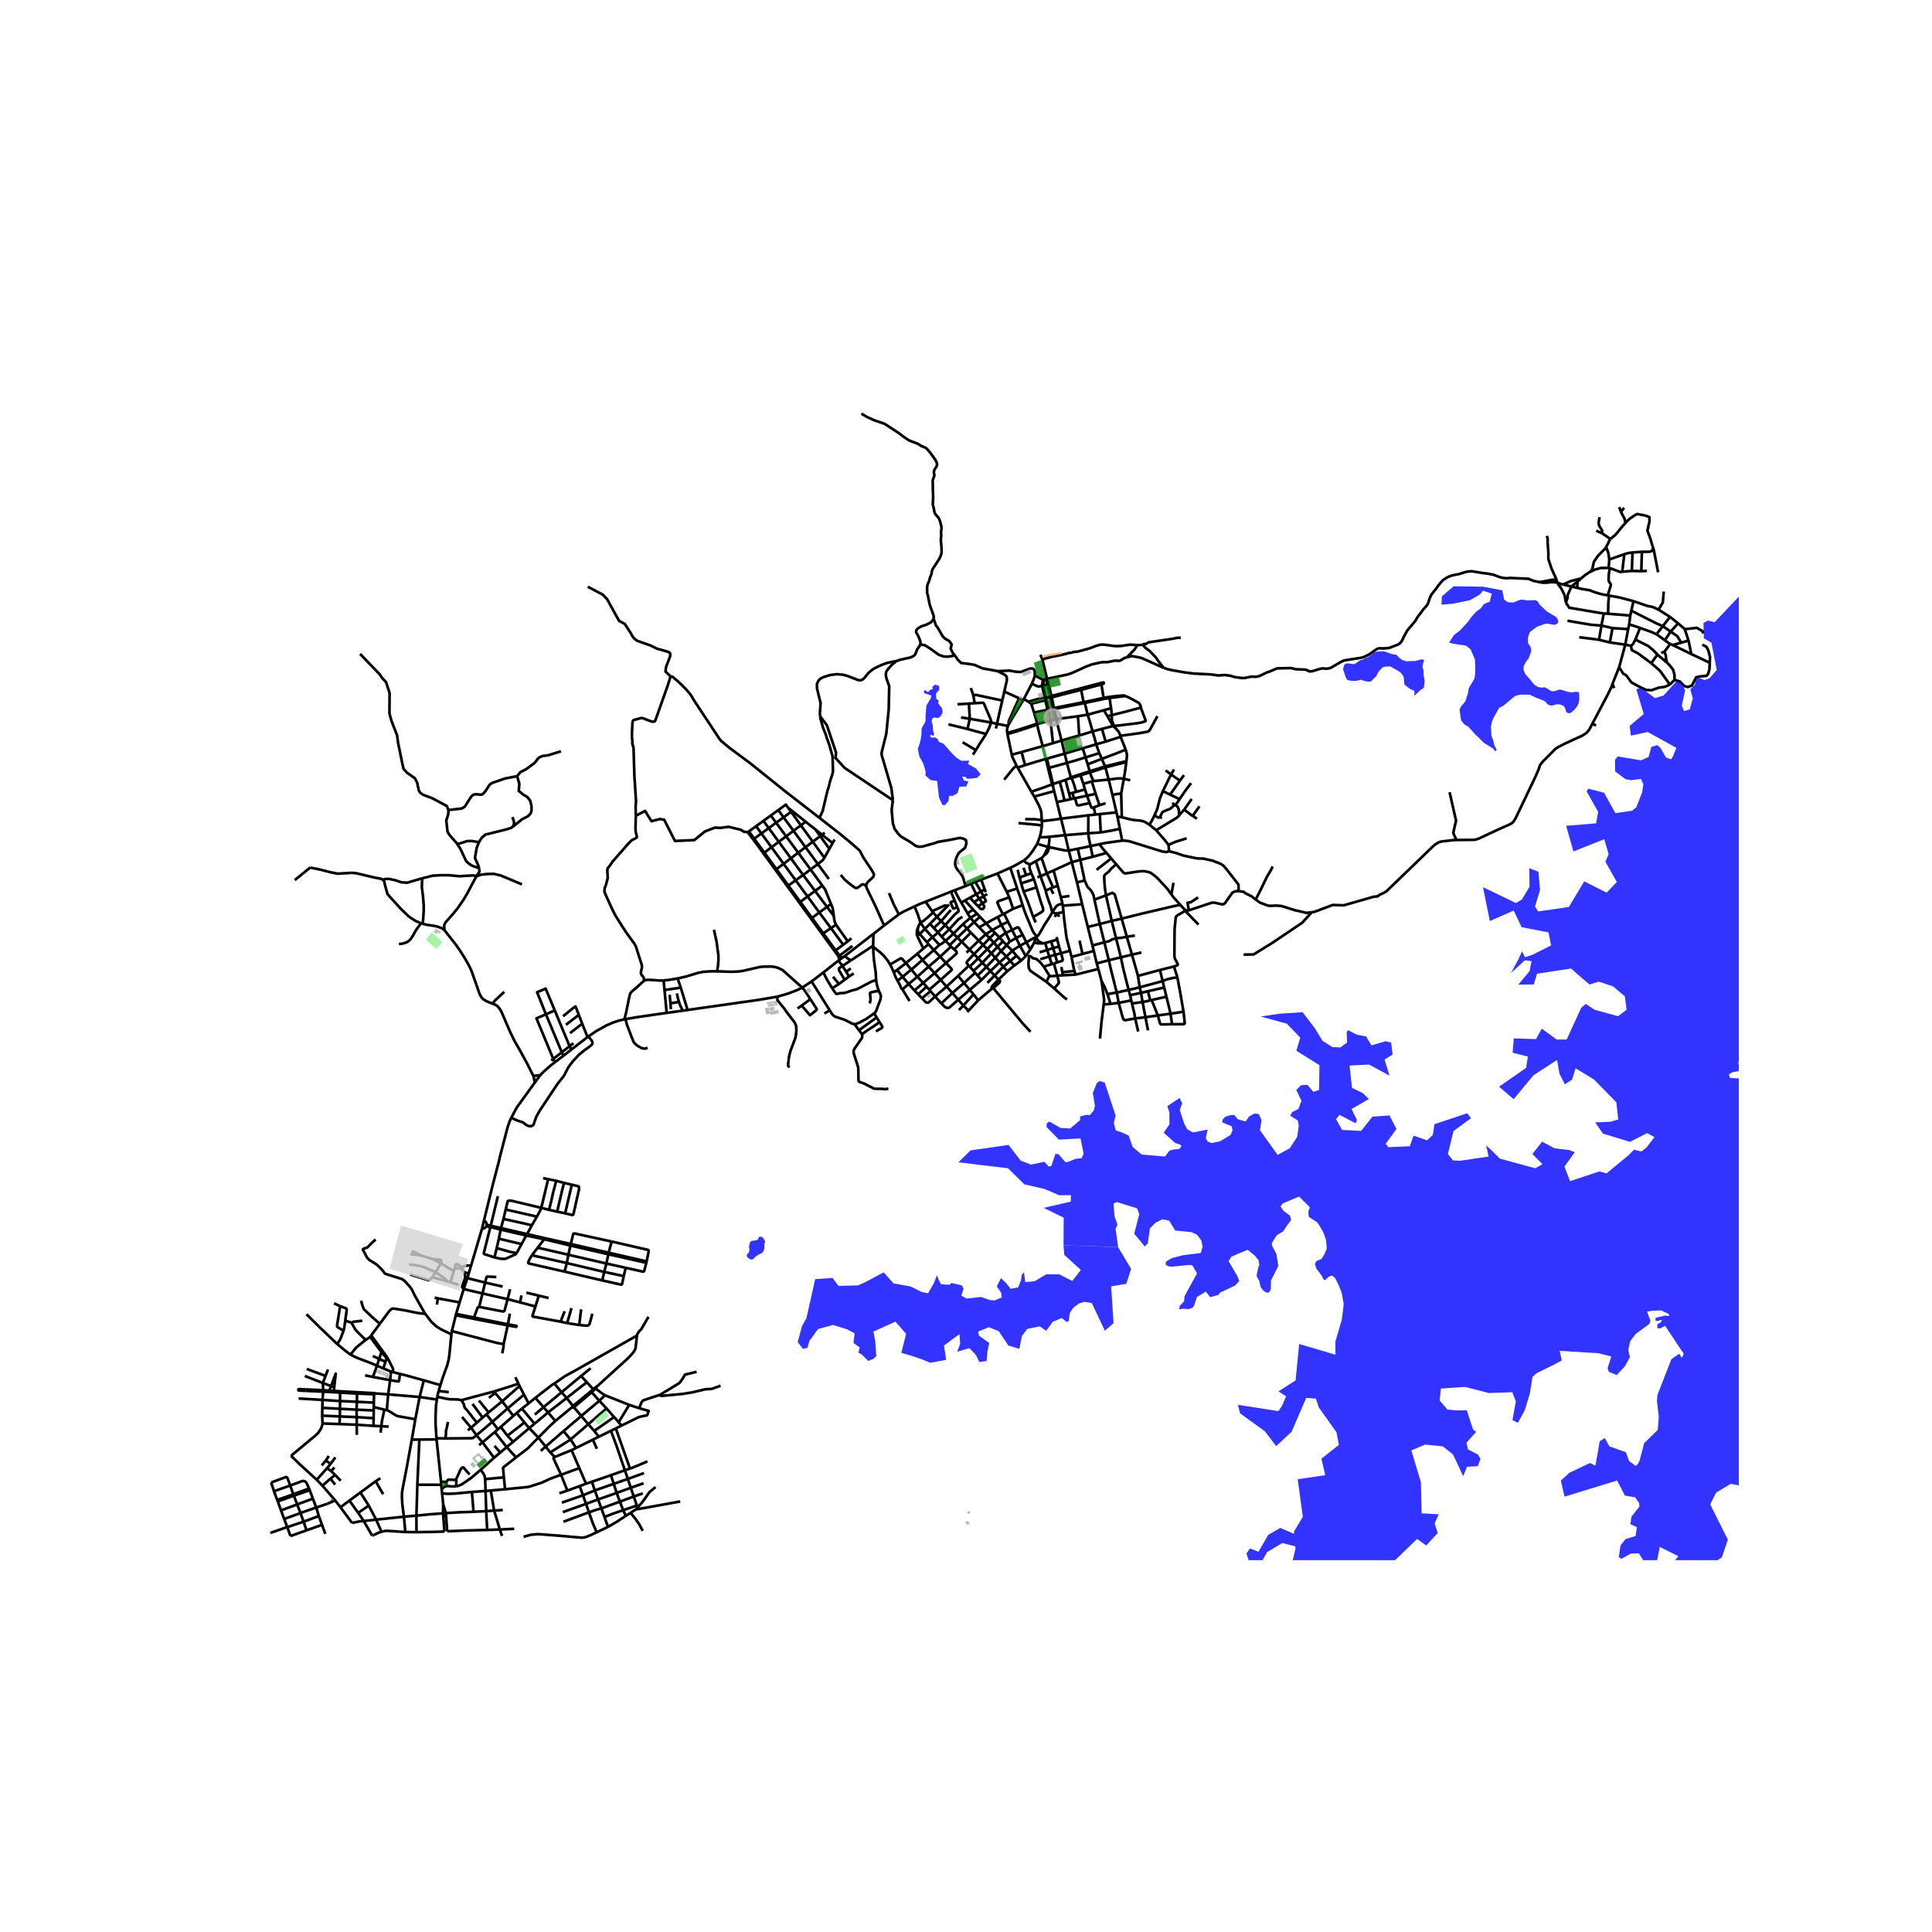 <svg xmlns="http://www.w3.org/2000/svg" xmlns:xlink="http://www.w3.org/1999/xlink" width="960" height="960" viewBox="0 0 720 720"><defs><style>*{stroke-linejoin:round;stroke-linecap:butt}</style></defs><g id="figure_1"><path id="patch_1" d="M0 720h720V0H0z" style="fill:#fff"/><g id="axes_1"><path id="patch_2" d="M90 581.439h558V145.76H90z" style="fill:#fff"/><g id="LineCollection_1"><path d="m120.173 553.689 4.725 5.446M120.173 553.689l2.945-2.637M120.173 553.689l-2.143-2.214M111.829 545.806l6.201 5.669M111.829 545.806l-3.376-3.266M156.374 520.621l-1.586 8.292M156.374 520.621l6.442.948M156.374 520.621l-11.714-.974M156.374 520.621l1.56-6.212M162.816 521.569l.128-1.019M162.659 535.997l-.346-5.509.026-3.188.156-3.447.32-2.284M120.448 518.105l-.013.526M120.448 518.105l-.127-2.71M120.448 518.105l-3.457-.175-3.083-.143M120.448 518.105l2.302.139M120.22 530.473l-.087.536-.563 1.507-1.05 1.557-.87.816-9.197 7.65M124.898 559.135l-.487.222-2.337 1.03M124.898 559.135l1.988 2.578M142.186 570.826l-2.027-4.51M148.812 570.795l-4.5-.305-.753.04-1.373.296M138.7 572.3l2.46-1.121 1.026-.353M160.736 570.915l4.907-.159M160.736 570.915l-5.512.068M607.145 232.681l.409-3.276M607.145 232.681l-.386 1.772M611.188 234.01l-1.334-.468-2.71-.86M599.162 221.844l.526.1M587.776 219.074l1.638.392 3.153.538 1.533.633 2.09.633 1.38.333 1.592.241M599.95 211.711l-.093.466-.308 1.928-.069 2.043.12.552.678 1.022.02.435-1.136 3.687M587.776 219.074l-2.14-.505M587.912 216.66l-.091 1.45-.045.964M604.552 213.059l3.6-.293M604.552 213.059l.778-6.52M599.95 211.711l3.856 1.454.746-.106M618.02 227.166l.43-.54 1.237-2.125.345-4.051M608.382 205.89l3.494-.244M608.382 205.89l-.23 6.876M605.33 206.539l1.466-.43 1.586-.218M605.33 206.539l-5.6 1.957M607.554 229.405l-8.262-.688M607.554 229.405l.395-1.826M599.292 228.717l-1.608-.117M599.688 221.944l-.147.976-.154 1.633-.095 4.164M611.876 205.646l2.822-.025 1.018-.356.36-1.067M617.936 213.295l-1.591-8.21-.269-.887M613.033 192.09l1.668.629v1.641l-.768 3.393.987 2.627 1.156 3.818M611.673 212.867l-1.912-.055-1.608-.046M625.386 232.3l-3.013-2.396M625.386 232.3l-2.786 3.069M627.858 234.486l-.241-.26-2.231-1.925M618.02 227.166l4.353 2.738M608.748 224.035l5.081 1.742 2.14.448 2.05.94M622.6 235.369l-2.913-2.032M622.6 235.369l-2.151 3.233M626.385 239.541l-.279-.784-1.032-1.674-2.474-1.714M607.949 227.579l.799-3.544M619.687 233.337l-2.383-1.013-5.414-2.736-3.941-2.01M599.688 221.944l4.135.79 4.925 1.301M617.339 236.372l3.11 2.23M617.339 236.372l2.348-3.035M611.188 234.01l4.4 1.563 1.751.8M619.687 233.337l2.686-3.433M606.76 234.453l-5.828-.366M606.76 234.453l-1.075 5.791M199.272 403.473l2.082-2.808M198.81 400.956l.231 1.18.231 1.337M190.543 416.516l2.098-3.864 6.631-9.179M371.716 325.526l3.477 6.817M371.716 325.526l4.793-2.112M371.716 325.526l-6.051 2.278M376.509 323.414l2.57 7.724M381.602 320.631l-2.856 1.658-2.237 1.125M383.804 322.165l-1.297-.573-.32-.253-.585-.708" clip-path="url(#pa79b5b91a5)" style="fill:none;stroke:#000"/><path d="m386.537 314.478-1.684 2.647-1.095 1.487-1.093 1.134-1.063.885M386.537 314.478l.92-2.462M390.564 315.61l-1.785-.49-2.242-.642M388.852 255.472l1.443-.31M388.852 255.472l.133-2.13M388.852 255.472l-.465.134M388.852 255.472l.857 4.176M385.68 251.762l2.992 1.559M371.82 250.122l4.318-.206 2.365.411 1.865.108 3.489-1.278.75-.038.372.085.334.257.291.508.076 1.793" clip-path="url(#pa79b5b91a5)" style="fill:none;stroke:#000"/><path d="m384.534 254.827.676-1.642.47-1.423M392.418 276.955l3.187-.99M388.606 278.06l1.226-.346 2.586-.759M391.395 268.515l.023.125.278 1.782.722 6.533M377.053 281.27l3.659-1.005M377.053 281.27l-1.596-7.695M378.822 285.282l-1.499-3.048-.27-.964M407.192 272.578l3.476-.955M407.192 272.578l-4.952 1.492M407.192 272.578l1.359 4.785M405.33 266.342l.853 2.708 1.01 3.528M404.336 294.197l-3.3.895M404.336 294.197l.753 2.342M404.336 294.197l-.617-2.082M401.037 295.092l-1.324.39M399.261 289.972l.326.578.668 1.808.782 2.734M390.271 252.962l-.273-.858M390.271 252.962l-.42.113M419.968 244.972l-.96.274-1.67 1.008-1.953-.034-2.738.556-1.298-.021-1.118.094-3.268.74-2.276.843-2.834 1.32-2.66 1.184-1.556.483-7.366 1.543M390.271 252.962l.566 2.13M388.477 245.798l1.521 6.306M387.754 244.01l.328.848.395.94M423.844 240.416l-2.612-.177-3.406.492-1.547.057-1.152-.04-3.406-.474-1.057-.065-.788.099-1.445.394-2.325.901-4.6 1.27-1.376.08-.99.334-.959.068-.548.219-2.182.518-.641.127-3.363.68-1.64.432-1.33.467M379.786 260.233l-5.51-2.509M379.786 260.233l1.543.703M375.857 270.117l.081-1.383 2.39-5.351 1.458-3.15M374.275 257.724l-.755 3.344M371.82 250.122l2.604 1.34.754.786.058 1.248-.96 4.228M329.475 344.9l5.49-4.139M329.475 344.9l-3.941 3.095M322.767 330.04l.039.376.376.949 3.239 6.669 3.054 6.866M201.234 571.776l-1.07-.041-2.4.248-2.647.729M201.234 571.776l6.75.511M220.271 572.033l-2.093.828-1.21.2-8.985-.774M226.605 569.013l-4.242 2.023M225.28 565.325l.62 1.819.705 1.87M232.969 565.075l-3.102 2.051-3.262 1.887M166.649 570.665l-.372-5.222M181.566 570.167l-7.388.183-7.53.315M222.363 571.036l-.926.425-1.166.572M165.163 560.566l-.4-4.014M165.163 560.566l-.062 3.422M165.163 560.566l1.004 3.322M186.275 570l5.37-.26M186.275 570l-4.709.167M186.275 570l.817 2.39M184.147 562.947l1.04 3.418 1.088 3.635M176.471 563.401l-5.068.169-5.236.318M166.167 563.888l.11 1.555M165.1 563.988l.13 1.584M155.185 564.835l4.986-.496 4.93-.35M187.359 562.74l-3.212.207M182.905 555.471l1.242 7.476M182.905 555.471l-1.952.167M182.905 555.471l5.323-.474M184.147 562.947l-2.948.209M131.209 567.537l-4.323-5.824M135.552 566.834l-1.885.205-2.458.498M148.812 570.795l2.246.153M140.16 566.317l-2.742-5.225M140.16 566.317l10.373-1.088M140.16 566.317l-4.608.517M134.309 556.207l3.109 4.885M134.309 556.207l-4.08 3.012M134.309 556.207l5.693-4.191M141.771 550.885l-1.77 1.131M126.886 561.713l3.342-2.494M133.5 563.788l-1.062-1.44-2.21-3.13M135.552 566.834l3.149 5.466M135.552 566.834l-2.051-3.046M181.2 563.156l.162 3.415.204 3.596M181.2 563.156l-4.729.245M181.2 563.156l-.247-7.518M180.8 551.227l.153 4.41M180.8 551.227l6.978-.664M179.127 547.752l.95 1.264.52 1.038.203 1.173M179.127 547.752l4.994-4.482M170.01 553.908l.859-.179 1.25-.56 3.436-2.37 3.572-3.047M180.953 555.638l-5.084.37M164.763 556.552l-.159-1.602M175.869 556.008l-6.374.611-2.532.091-2.2-.158M176.471 563.401l-.602-7.393M164.604 554.95l-.16-1.613M164.604 554.95l.532-.563 1.194-.601M184.121 543.27l-4.3-5.743M184.121 543.27l2.317-1.948M188.829 539.293l-4.42-5.625M188.829 539.293l3.489 3.827M188.829 539.293l2.402-1.991M188.829 539.293l-2.39 2.029M197.235 532.217l-1.785-2.092M197.235 532.217l3.387 3.533M197.235 532.217l1.973-1.638M197.235 532.217l-6.004 5.085M218.694 515.104l-7.515 5.891M218.694 515.104l2.379 2.62M218.694 515.104l-2.146-2.29M188.228 554.997l-.45-4.434M209.095 549.594l-4.048 1.493-3.08 1.436-3.753 1.219-1.43.414-8.556.841M192.318 543.12l-4.642 3.637-.133.187-.064.182.299 3.437M213.543 523.972l.328.468M213.543 523.972l-2.364-2.977M213.543 523.972l-.637.697M213.543 523.972l6.473-5.321M221.66 517.22l.28.246M221.66 517.22l-.587.504M221.66 517.22l.843-.56M206.586 515.607l4.088-2.832 3.153-1.71 23.557-13.339M241.666 490.745l-2.688 4.609-.856.906-.382.58-.23.399-.126.487M222.503 516.66l11.65-10.59 1.43-1.564.676-.82.479-.928.137-.569.51-4.463M200.622 535.75l-3.932 4.03-4.372 3.34M184.41 533.668l1.147-1.013M184.41 533.668l-4.589 3.86M174.316 533.039l1.24-.98M179.821 537.527l-2.245-2.653M179.821 537.527l-1.274 1.043M196.996 522.998l-2.486 1.946M196.996 522.998l-1.704-3.262M196.996 522.998l2.515-2.06M193.618 516.536l1.674 3.2M193.618 516.536l-6.455 5.678M193.618 516.536l-.412-.866M195.292 519.736l-6.123 5.147M177.576 534.874l-2.02-2.816M177.576 534.874l5.887-4.971M166.007 536.056l9.81-.078.61-.157 1.15-.947M162.659 535.997l.03.428M162.659 535.997l3.348.06M169.979 489.651l1.295-4.29M169.979 489.651l-.105.492M169.979 489.651l6.668 1.345M181.3 527.08l-1.447 1.213M181.3 527.08l.778-.713M181.3 527.08l2.163 2.823M183.463 529.903l5.706-5.02M183.463 529.903l2.094 2.752M185.557 532.655l1.073-.88M187.163 522.214l-5.085 4.153M187.163 522.214l2.006 2.669M187.163 522.214l-2.367-2.757M189.169 524.883l2.126 2.774M191.295 527.657l1.27-1.09M191.295 527.657l-4.665 4.118M192.565 526.567l1.945-1.623M192.565 526.567l2.885 3.558M200.622 535.75l2.729 3.333M206.947 529.56l-2.275 2.095-4.05 4.095M206.75 542.981l-1.692-1.702M213.001 540.428l-3.925 1.591-2.326.962M209.095 549.594l-2.73-5.87-.078-.33.094-.193.369-.22M201.555 540.7l1.796-1.617M203.35 539.083l1.708 2.196M203.35 539.083l6.668-5.74M216.629 527.677l6.73-5.634M216.629 527.677l-6.61 5.667M216.629 527.677l2.613 3.093M216.629 527.677l-2.758-3.237M225.448 519.97l-2.089 2.073M225.448 519.97l9.045 3.581M221.94 517.466l2.6 1.929.908.575M238.189 524.791l-3.696-1.24M231.647 531.266l6.401-3.144 1.718-.429 1.267-.18.248-.316.452-1.4-3.544-1.006M245.718 519.967l-.235-.013-5.515 1.826-.407.215-.493.607-.88 2.189M189.096 535.052l6.354-4.927M189.096 535.052l2.135 2.25M189.096 535.052l-2.466-3.277M205.058 541.28l7.586-4.807M219.242 530.77l6.795-5.888M219.242 530.77l2.21 2.496M212.644 536.473l.562-.52 6.036-5.183M226.037 524.882l-2.678-2.839M226.037 524.882l2.82 3.208M223.174 535.43l4.496-2.21M223.174 535.43l-2.236 1.098M223.174 535.43l-1.722-2.164M231.647 531.266l-2.157 1.06M231.647 531.266l-1.094-1.237M223.36 522.043l-2.845-3.187M220.016 518.65l.5.206M220.016 518.65l1.057-.926M211.179 520.995l-1.902-2.137M211.179 520.995l-6.93 5.375M221.452 533.266l7.405-5.176M228.857 528.09l1.696 1.94M220.129 509.9l-3.58 2.914M209.277 518.858l-6.705 5.56M209.277 518.858l7.271-6.044M209.277 518.858l-2.69-3.251M199.292 527.168l3.28-2.75M187.682 500.901l-.031.895-.469 2.55M190.006 489.554l-.705 3.978M187.682 500.901l1.528-6.972M168.39 496.056l16.417 4.325 1.306.26 1.569.26M168.39 496.056l1.484-5.913M168.39 496.056l-.176 1.21M169.874 490.143l6.586 1.321M189.21 493.93l.091-.398M189.21 493.93l3.127.548.19-.183-.052-.184-3.174-.58M189.21 493.93l-12.75-2.466M189.301 493.532l-12.654-2.536M176.647 490.996l-.187.468M178.571 487.037l-.41.12-.182.211-1.332 3.628M190.105 480.451l-.955 3.702M178.571 487.037l1.228-5.004M189.15 484.153l-1.116 4.292-.34.288-.195.029-8.928-1.725M172.805 480.4l1.376-4.074M172.805 480.4l-1.531 4.96M172.805 480.4l6.994 1.633M172.958 473.923l.26 1.009.172 1.013-.257.957-.57 1.496-.277.838-.052.5.57.664M179.799 482.033l.994-4.054M179.799 482.033l9.351 2.12M189.15 484.153l4.655 1.2M199.54 486.884l-5.735-1.53M199.54 486.884l1.264-4.036M208.92 492.546l-10.33-1.893-.157-.188.004-.13 1.104-3.45M187.33 479.469l-6.537-1.49M180.793 477.979l-6.612-1.653M184.973 475.915l-3.253-.186-.243.079-.205.219-.48 1.952M174.181 476.326l.503-1.77M196.161 481.731l4.643 1.117M204.455 483.726l-3.65-.878M208.92 492.546l2.438.53M208.92 492.546l1.498-3.883M215.868 493.801l2.891.249.596-.184.39-.569.997-3.715M125.691 500.91l-6.618-6.339-4.858-4.796M145.713 511.151l.667.172M145.713 511.151l-2.854-1.182M145.713 511.151l-.328 3.196M164.132 516.183l-.676 2.18M164.132 516.183l-6.198-1.774M168.214 497.266l-.041.425-.73 7.483-.248 1.52-.519 2.074-1.714 4.743-.83 2.672M138.973 513.144l1.533-4.183M138.973 513.144l6.412 1.203M138.973 513.144l-2.933-.589M140.506 508.96l2.353 1.009M140.506 508.96l.802-2.528M130.629 504.844l2.22 1.09 5.32 2.027 2.337 1M142.161 503.893l-.853 2.539M142.161 503.893l1.96 2.293M142.161 503.893l-4.19-5.653M138.933 505.327l2.375 1.105M141.308 506.432l2.35 1.036M143.658 507.468l.463-1.282M143.658 507.468l-.799 2.5M144.121 506.186l.139-.41M144.121 506.186l.817.837M144.66 519.647l-.496 5.873M144.66 519.647l.725-5.3M140.063 519.307l2.146.148 2.451.192M144.164 525.52l-.94-.185M154.788 528.913l-6.584-1.165-.605-.245-3.074-1.889-.361-.094M149.072 512.019l-.364 2.602-.195.22-.125-.004-3.003-.49M149.072 512.019l-2.692-.696M157.934 514.41l-6.696-1.869-2.166-.522M144.938 507.023l-.678-1.246M146.38 511.323l.1-.619.013-.443-.12-.377-1.435-2.86M144.26 505.777l-5.912-8.108M138.348 497.67l3.196-4.323M138.348 497.67l-.377.57M137.971 498.24l-1.72 1.12M125.691 500.91l2.892 2.38 2.046 1.554M136.25 499.36l-3.583 2.876-2.038 2.608M158.511 489.637l-2.887-.326-4.854-.998-3.75-.6-.557-.038-.489.087-.926.853-3.504 4.732M134.58 484.722l.394 1.521.557 1.578.194.209 2.908 2.745 2.911 2.572M140.004 461.918l-1.115.958-2.056 2.052-1.294.419-.21.132-.06.3 1.436 2.705.325.462.557.573 2.905 1.813 1.961 1.94.857 1.19.365.273 6.144 1.939.662.44.612.582 1.581 1.733.78 1.06 1.148 2.348 3.53 6.282.38.518M168.214 497.266l-3.745-1.803-1.909-1.176-1.853-1.74-1.459-1.922-.737-.988M154.788 528.913l-1.326 7.602M153.462 536.515l2.822-.03M150.533 565.229l-.588-4.507-.163-2.923.03-1.309.155-1.292 1.636-8.45 1.86-10.233M150.533 565.229l4.652-.394M150.533 565.229l.525 5.719M151.058 570.948l4.166.035M139.386 519.176l.004.425M139.386 519.176l-6.34-.342M139.386 519.176l.677.13M139.176 531.367l.07-2.838M139.176 531.367l-6.224-.407M139.176 531.367l2.938.15M139.297 524.369l-.016 1.271M139.297 524.369l.02-1.646M139.297 524.369l3.927.966M162.688 536.425l1.68 15.804M162.688 536.425l-6.404.06M156.284 536.485l-.748 16.843M155.536 553.328l-.35 11.507M155.536 553.328l8.907.009M155.224 570.983l-.031-3.18-.008-2.968M164.367 552.229l.05.848.026.26M132.952 530.96l-.025-2.847M132.952 530.96l.02 3.764M132.952 530.96l-6.441-.248M133.047 518.834l.002.503M133.047 518.834l-6.289-.34M126.51 530.712l.148-2.842M126.51 530.712l-6.29-.24M126.758 518.494l-.015.496M126.758 518.494l-2.345-.148M120.22 530.473l-.168-2.9M139.245 528.529l.036-2.889M139.245 528.529l-6.318-.416M132.927 528.113l-.043-2.77M132.927 528.113l-6.269-.243M126.658 527.87l.028-2.857M126.658 527.87l-6.606-.298M120.052 527.572l.083-2.913M139.281 525.64l-6.397-.297M132.884 525.343l.12-2.941M132.884 525.343l-6.198-.33M126.686 525.013l.027-2.886M126.686 525.013l-6.55-.354M120.135 524.66l.06-2.95M139.317 522.723l.073-3.122M139.317 522.723l-6.313-.321M133.004 522.402l.045-3.065M133.004 522.402l-6.291-.275M126.713 522.127l.03-3.137M126.713 522.127l-6.518-.418M120.195 521.71l-8.898-.537M120.195 521.71l.24-3.08" clip-path="url(#pa79b5b91a5)" style="fill:none;stroke:#000"/><path d="m128.043 495.922-1.168 3.05-1.184 1.939M128.66 492.211l-.368 2.634-.249 1.077M126.766 486.759l-1.177 7.362.094.339.347.27 2.013 1.192M124.478 485.732l1.145.533 1.143.494" clip-path="url(#pa79b5b91a5)" style="fill:none;stroke:#000"/><path d="m128.66 492.211.552-4.108-.113-.364-.148-.136-2.185-.844M234.777 547.277l1.139-.39 5.376-2.28M232.877 547.924l-5.22 1.84M232.877 547.924l1.9-.647M232.877 547.924l1.095 3.236M227.67 533.22l.256.652 1.673 4.49 3.278 9.562M227.657 549.765l-7.064 2.436M227.657 549.765l1.069 3.22M220.593 552.2l-2.186.724M220.593 552.2l1.07 3.243M216.022 553.834l-4.579 1.665M216.022 553.834l2.385-.91M216.022 553.834l1.232 3.413M208.464 556.503l2.98-1.004M215.9 547.129l2.507 5.795M215.9 547.129l-6.805 2.465M213.001 540.428l.405.936 2.494 5.765M227.67 533.22l1.82-.894M237.331 561.084l-1.146-3.387M237.331 561.084l-5.11 1.714M237.44 561.989l-.074-.453-.035-.452M239.999 548.967l-6.027 2.193M233.972 551.16l1.114 3.291M233.972 551.16l-5.246 1.825M221.663 555.443l-4.409 1.804M221.663 555.443l7.063-2.458M221.663 555.443l1.23 3.358M217.254 557.247l-7.89 2.76M217.254 557.247l1.15 3.2M219.48 563.604l-1.075-3.158M222.363 571.036l-1.446-3.386-1.437-4.046M224.11 562.127l-2.477.716-2.153.76M209.96 567.1l2.801-1.016 6.719-2.48M225.28 565.325l-1.17-3.198M232.222 562.798l-3.375 1.157-3.567 1.37M228.726 552.985l1.077 3.383M229.803 556.368l1.222 3.25M229.803 556.368l-6.91 2.433M229.803 556.368l5.283-1.917M232.222 562.798l-1.197-3.18M233.252 564.887l-.472-.94-.558-1.149M233.252 564.887l1.755-1.106M233.252 564.887l-.283.188M239.864 552.757l-4.778 1.694M235.086 554.451l1.1 3.246M222.892 558.801l1.218 3.326M222.892 558.801l-4.487 1.645M218.405 560.446l-8.665 3.079M224.11 562.127l6.915-2.508M231.025 559.619l5.16-1.922M236.185 557.697l3.385-1.15M237.44 561.989l-.39.496" clip-path="url(#pa79b5b91a5)" style="fill:none;stroke:#000"/><path d="m244.31 554.187-2.16 1.769-.332.396-1.398 2.026-1.473 1.93-1.19 1.283-.318.398M239.614 562.078l-2.234.342-.33.065M235.007 563.781l1.206-.795.837-.5M253.509 559.55l-10.556 1.92M242.953 561.47l-3.34.608M235.007 563.781l2.065 2.593 1.053 1.505 1.405 2.63M101.045 552.493l1.078 3.244M108.161 553.616l-1.065-2.892-.339-.262-.272.014-5.44 2.017M108.161 553.616l1.138 3.252M108.161 553.616l-6.038 2.12M115.192 554.712l-.891-1.933-.377-.525-.312-.23-.82-.124-4.631 1.716M115.192 554.712l.243.636M115.192 554.712l-5.893 2.156M115.435 555.348l1.16 3.152M115.435 555.348l-5.914 2.046M102.123 555.737l1.184 3.27M109.3 556.868l.221.526M109.3 556.868l-5.993 2.138M109.521 557.394l1.226 3.261M109.521 557.394l-5.992 2.144M116.595 558.5l1.265 3.311M116.595 558.5l-5.848 2.155M103.307 559.006l.222.532M103.53 559.538l1.21 3.348M122.074 560.387l-4.214 1.424M110.747 560.655l1.232 3.176M110.747 560.655l-6.007 2.23M117.86 561.811l.958 3.178M117.86 561.811l-5.88 2.02M104.74 562.886l1.158 3.186M111.98 563.83l1.136 3.254M105.898 566.072l5.28-1.903.801-.338M118.818 564.989l1.184 3.288M118.818 564.989l-5.702 2.095M105.898 566.072l1.155 3.012M113.116 567.084l1.138 3.206M107.053 569.084l.887-.256 5.176-1.744M120.002 568.277l1.242 3.355M120.002 568.277l-5.748 2.013M107.053 569.084l1.193 3.357M107.053 569.084l-5.962 2.077M114.254 570.29l-6.008 2.151M390.837 255.091l-.542.07M390.837 255.091l.525 2.254M402.81 256.504l-10.993 2.874M402.81 256.504l.096.594M410.464 255.058l.671-.22.217-.16-.014-.28-.185-.067-.274.043-.21.057-7.858 2.073M362.733 259.137l.497 2.92M362.733 259.137l-.943-2.722M373.52 261.068l-9.843-2.107-.944.176M419.373 259.392l-.533-.213-2.632.19-2.696.328M425.159 263.705l-.052-.538-.506-1.028-.313-.254-1.887-1.052-1.85-.953-1.178-.488M419.373 259.392l-5.846.72M391.817 259.378l-.45.103M391.817 259.378l-.455-2.033M391.966 259.907l-.07-.237-.079-.292M413.512 259.697l-2.235.391M413.512 259.697l.015.416M411.277 260.088l-7.051 1.523M411.277 260.088l.066.39M411.277 260.088l-.813-5.03M414.087 263.924l-.184-.928-.376-2.883M413.527 260.113l-2.184.364M411.343 260.477l-7.071 1.503M381.574 260.525l1.625.943M381.574 260.525l-.245.411M384.534 254.827l-2.67 5.096-.29.602M389.991 260.836l-.196-.793M389.991 260.836l-.42.129M389.991 260.836l.858 3.548M383.199 261.468l1.1.8M389.252 259.785l-5.662 1.61-.391.073M371.54 269.758l1.323-5.876.657-2.814M403.803 261.687l-11.05 2.179M403.803 261.687l.065.372M402.906 257.098l.51 2.52.387 2.069M403.803 261.687l.423-.076M384.298 262.267l1.073 3.271M389.571 260.965l-.424.107-4.849 1.195M361.069 262.21l2.161-.153M361.069 262.21l-4.23.266M361.406 267.874l-.056-1.295-.281-4.37M414.324 266.512l5.409-1.36 5.426-1.447M415.228 270.54l1.729-.173 6.734-.817 1.61-.282 1.268-.36.374-.232-.023-.255-.828-2.16-.933-2.556M392.752 263.866l-.421.09M392.752 263.866l-.786-3.96M392.752 263.866l.09.38M414.087 263.924l-2.74.763M414.087 263.924l.237 2.588M392.841 264.245l5.408-1.066 5.619-1.12M392.841 264.245l.86 3.742M392.841 264.245l-.42.095M411.346 264.687l1.38 2.24M411.346 264.687l-6.016 1.655M414.324 266.512l.05 2.092M414.324 266.512l-1.599.414M412.725 266.926l1.09 1.884M393.7 267.987l7.96-1.058M393.7 267.987l-.381.06M393.7 267.987l.007.483M361.406 267.874l-.838 3.794M361.406 267.874l-3.278-.516M361.406 267.874l7.96 1.383M393.319 268.048l.388.422M391.395 268.515l.61-.152 1.314-.315M393.319 268.048l-.899-3.708M360.568 271.668l-7.104-1.725M367.493 273.53l-3.556-.924-3.369-.938M369.367 269.257l2.174.5M367.493 273.53l1.07-2.138.804-2.135M363.23 262.057l3.07-.168.199.081.218.314 2.445 5.72.233.8-.028.453M371.54 269.758l-.396 1.74M375.62 270.556l-2.145-.435-1.934-.363M386.5 270.033l-.03-.356M386.5 270.033l.518-.348M388.606 278.06l-1.408-5.129-.697-2.898M386.5 270.033l-1.61.573M415.228 270.54l-.411.042M415.228 270.54l.441.773M414.375 268.604l.114.27.739 1.666M375.62 270.556l.237-.439M375.399 273.156l-.11-.771.013-.685.319-1.144M414.817 270.582l-4.149 1.041M414.817 270.582l-1.002-1.772M414.817 270.582l.852.73M417.589 274.212l-.57-1.302-.32-.45-1.03-1.147M375.457 273.575l-.058-.419M375.457 273.575l3.283-.961.886-.283M388.606 278.06l-7.894 2.205M396.78 280.852l6.72-1.992M396.78 280.852l-6.637 1.87M396.78 280.852l-1.175-4.887M396.78 280.852l.836 3.47M379.244 286.06l2.808-.926M379.244 286.06l-.422-.778M379.244 286.06l5.11 8.982M417.83 295.726l.246 8.836M414.566 296.234l1.847-.344 1.418-.164M418.832 290.214l-.44 2.352-.561 3.16M414.566 296.234l1.512 6.524M414.566 296.234l-1.397-5.707M428.355 307.327l-1.734-1.045-.943-.324-1.015-.176-1.885-.158-1.589-.282-3.113-.78M416.471 304.52l.706-.088.9.13M404.226 261.611l.046.369M404.272 261.98l1.058 4.362M404.272 261.98l-.404.08M405.33 266.342l-3.67.587M402.24 274.07l-.272-3.182-.103-2.223-.205-1.736M410.668 271.623l1.383 4.751" clip-path="url(#pa79b5b91a5)" style="fill:none;stroke:#000"/><path d="m395.605 275.965 2.936-.836 3.699-1.059M417.589 274.212l.04.377M431.333 266.896l-2.701 4.935-.707.789-3.142.594-3.655.508-3.54.49M417.628 274.59l1.885 4.787M417.628 274.59l-5.577 1.784M412.05 276.374l-3.5.989M408.55 277.363l-5.05 1.497M409.684 280.67l-.682-1.86-.3-.887-.151-.56M403.5 278.86l1.047 3.399M419.782 283.65l.178-1.68.004-.872-.451-1.72M410.627 282.817l5.332-2.032 3.554-1.408M382.052 285.134l-.665-2.297-.675-2.572M409.684 280.67l-5.137 1.589M409.684 280.67l.943 2.147M404.547 282.259l.799 2.564M397.616 284.322l3.298-.95 3.633-1.113M390.143 282.722l-.393.116M390.143 282.722l.837 3.429M410.627 282.817l-5.281 2.006M410.627 282.817l1.184 2.81M397.616 284.322l1.45 5.372M397.616 284.322l-6.636 1.829M405.346 284.823l.77 2.599M389.75 282.838l-3.106.895-4.592 1.4M374.213 290.556l3.377-4.155 1.232-1.12M411.954 285.992l4.066-1.047M411.954 285.992l1.215 4.535M411.954 285.992l-.143-.366M406.24 287.826l1-.3 4.714-1.534M406.24 287.826l-.124-.404M407.683 291.062l-.266-.268-.737-1.475-.44-1.493M406.24 287.826l-3.563 1.106M402.677 288.932l1.042 3.183M402.677 288.932l-.129-.365M402.677 288.932l-3.416 1.04M399.261 289.972l-.194-.278M399.261 289.972l-.898.176M418.832 290.214l2.364.578M413.17 290.527l3.153-.405 1.448-.021 1.061.113M419.75 283.963l-.407 3.077-.511 3.174M413.17 290.527l-5.487.535M397.086 290.642l1.329 5.113M397.086 290.642l-2.143.71M397.086 290.642l1.277-.494M407.683 291.062l-.798.14M406.885 291.202l1.424 4.64M406.885 291.202l-3.166.913M396.72 298.314l-.8-3.314-.977-3.647M392.437 292.188l1.029-.354 1.477-.481M392.842 294.841l1.042 4.078M392.842 294.841l-.375-1.572M392.842 294.841l-7.4 2.012M384.354 295.042l1.088 1.811M392.076 292.33l-3.777 1.387-3.945 1.325M399.713 295.482l.496 2.087M399.713 295.482l-1.298.273M398.415 295.755l.535 2.083M408.309 295.841l1.428 4.24M408.309 295.841l-3.22.698M405.089 296.539l-4.429.934M405.089 296.539l1.013 2.747M388.234 305.604l-.169-2.827-.323-1.261-.636-1.505-1.664-3.158M400.66 297.473l-.451.096M406.102 299.286l-4.211.885-.467-.137-.182-.401-.582-2.16M400.209 297.57l-1.26.268M398.95 297.838l-2.23.476M396.72 298.314l-2.836.605M395.405 305.097l-1.04-4.237-.481-1.941M412.035 299.331l-2.298.75M407.584 300.91l-.43.14-.337-.086-.272-.417-.443-1.26M409.737 300.082l-2.153.828M408.1 303.584l-.143-1.196-.373-1.478M416.078 302.758l-6.218.636M416.078 302.758l.393 1.763M409.86 303.394l-1.76.19M410.184 310.224l-.047-1.45-.277-5.38M405.536 303.845l2.565-.261M405.536 303.845l-10.131 1.252M405.546 310.539l.046-4.705-.056-1.989M395.405 305.097l1.532 6.141M388.273 306.002l3.779-.42 3.353-.485M388.273 306.002l-.04-.398M388.273 306.002l.05 1.645M417.325 308.884l.882 4.407M410.184 310.224l3.762-.637 3.379-.703M416.471 304.52l.727 3.649.127.715M410.184 310.224l-4.638.315M405.546 310.539l-8.61.7M406.418 315.302l-.603-2.73-.269-2.033M396.937 311.238l-5.816.611M396.937 311.238l1.357 5.744M391.121 311.849l-1.425.132-2.24.035" clip-path="url(#pa79b5b91a5)" style="fill:none;stroke:#000"/><path d="m388.322 307.647-.392 2.59-.474 1.78M390.852 314.752l.195-1.337.074-1.566M435.664 317.222l-1.002.325-1.629-.256-11.767-3.655-.737-.184-1.31-.162h-1.012M409.71 314.607l2.52-.506 5.977-.81M409.71 314.607l-3.292.695M412.359 317.866l-1.344-1.537-1.304-1.722M406.418 315.302l.778 3.993M401.628 316.307l2.784-.552 2.006-.453M401.628 316.307l-3.334.675M402.597 320.45l-.479-2.116-.49-2.027M398.294 316.982l1.125 4.31M390.937 315.702l5.963 1.247 1.394.033M412.359 317.866l-5.163 1.429M412.359 317.866l1.752 2.039M407.196 319.295l-4.599 1.156M402.597 320.45l-3.178.842M402.597 320.45l1.619 7.68M399.42 321.292l1.935 7.55M399.42 321.292l-6.82 3.109M386.597 326.937l1.231-.408M404.216 328.13l-2.861.711M407.848 335.273l-.298-1.565-.476-1.086-.754-1.073-1.006-.98-1.098-2.44M428.355 307.327l2.54 2.086M430.224 303.915l-1.063 2.106-.806 1.306M435.489 314.85l-1.8-2.227-2.793-3.21M439.45 303.786l-.124.29-.828.711-6.448 3.908-1.154.718M438.047 300l.838.712.266.522.145.47.154 2.082M441.31 301.721l-.489.573-1.37 1.492M437.847 299.88l-1.009-.615M437.847 299.88l.2.12M432.22 304.805l.496-1.265.583-.992 2.845-1.163 1.703-1.506M436.41 288.62l-3.038 6.223M436.41 288.62l3.3 2.313M436.41 288.62l-2.014-1.496M436.41 288.62l1.124-1.849M439.585 297.815l-1.186 1.782-.352.402M439.585 297.815l-3.546-1.697M443.884 291.84l-2.081 2.735-2.218 3.24M436.039 296.118l-2.667-1.275M439.71 290.933l-1.733 2.511-1.938 2.674M430.224 303.915l1.036-2.374 1.037-4.1 1.075-2.598M441.222 288.88l-1.512 2.053M441.068 377.037l-4.825.728M436.773 381.699l4.132-.02.542-.15.068-.282-.447-4.21M438.797 364.303l.979 5.29 1.292 7.444M410.5 365.589l-1.178-4.483M411.314 374.335l.181-1.643-.797-5.852-.198-1.251" clip-path="url(#pa79b5b91a5)" style="fill:none;stroke:#000"/><path d="m412.715 370.474-1.007-2.568-1.208-2.317M413.858 374.113l3.045-.367M413.858 374.113l-2.544.222M413.858 374.113l-1.143-3.639M409.927 387.035l.573-6.219.814-6.481M390.564 315.61l.373.092M390.564 315.61l.288-.858M389.126 318.702l1.152-2.309.286-.783M383.804 322.165l2.223-1.231M384.37 325.422l-.659-1.761-.038-.808.131-.688M388.173 319.755l-2.146 1.179M389.126 318.702l-.378.471-.575.582M390.143 325.503l-.97-2.749-1-2.999M390.143 325.503l-2.315 1.026M390.143 325.503l2.457-1.102M390.143 325.503l2.288 5.185M392.431 330.688l1.768-.529M392.431 330.688l-.888.388M386.027 320.934l1.801 5.595M389.694 331.886l-1.588-4.36-.278-.997M389.694 331.886l.265 1.24.948 2.89.566 1.445.68 2.491M386.39 348.98l.5-.369.377-.479 1.987-3.471 2.108-3.258.791-1.45M395.985 336.83l-1.243.25-.784.368-.523.57-1.282 1.934M394.115 340.317l-.74.123-1.222-.488M394.199 330.16l-1.24-4.61-.36-1.15M396.077 337.52l-.092-.69M396.077 337.52l.264 2.396M403.296 336.982l-3.46.257-3.759.28M403.296 336.982l2.092 8.48M403.296 336.982l-1.941-8.14M395.985 336.83l-.66-2.472M389.694 331.886l1.85-.81M394.199 330.16l1.125 4.198M415.95 322.056l-1.839-2.151M436.517 333.315l-1.173-1.695-1.021-1.164-2.986-3.208-.947-.83-1.464-1.068-.828-.355-1.687-.342-1.166.032-.839.066-4.939.744-.336-.036-.535-.33-2.646-3.073M412.185 333.682l-.386-2.411-.184-1.937-.104-2.008-.007-.835.1-.284.388-.434 1.243-.966.929-1.137 1.002-.86.784-.754M420.593 368.914l-4.42.969M420.593 368.914l4.145-.972M420.593 368.914l.56 1.958M417.728 356.766l.835 4.038 2.03 8.11M423.04 379.548l3.837-.452M423.04 379.548l1.134 4.86M416.903 373.746l1.573 5.703.313.572.501.18 3.75-.653M421.86 373.977l.413 1.755.488 1.975.28 1.841M416.903 373.746l4.692-.932M416.903 373.746l-.73-3.863M421.595 372.814l.264 1.163M421.595 372.814l-.443-1.942M425.791 373.38l-1.6.28-2.332.317M429.155 372.68l5.547-1.242M429.155 372.68l-.486.119M431.481 378.43l-1.634-4.134-.692-1.617M431.481 378.43l4.762-.665" clip-path="url(#pa79b5b91a5)" style="fill:none;stroke:#000"/><path d="m426.877 379.096 3.996-.571.608-.096M436.773 381.699l-3.894.074-.368-.085-.112-.15-.155-.396-.763-2.713M436.243 377.765l.53 3.934M436.243 377.765l-1.541-6.327M427.823 383.997l-.946-4.9M426.877 379.096l-1.086-5.717M425.791 373.38l-.573-3.367M428.67 372.799l-1.592.408-1.287.172M405.388 345.462l1.725 6.896M405.388 345.462l4.465-1.119M409.853 344.343l4.461-1.148M409.853 344.343l1.705 6.829M407.848 335.273l.356 1.561 1.649 7.51M414.314 343.195l3.695-.848M414.314 343.195l1.604 6.46M414.314 343.195l-2.13-9.513M418.01 342.347l1.93 6.752M439.913 337.265l-1.473.213-2.005.445-10.744 2.514-7.682 1.91" clip-path="url(#pa79b5b91a5)" style="fill:none;stroke:#000"/><path d="m412.185 333.682 2.346-.954.899.593 2.58 9.026M407.113 352.358l.508 2.023M407.113 352.358l4.445-1.186M411.558 351.172l1.665 6.675M415.918 349.654l-1.489.449-.874.543-.398.12-1.6.406M415.918 349.654l1.81 7.112M419.94 349.1l-1.895.37-2.127.184M419.94 349.1l3.008-.441M419.94 349.1l1.907 6.674M408.724 359.05l.598 2.056M408.724 359.05l-1.103-4.669M408.724 359.05l4.499-1.203M413.223 357.847l4.505-1.08M416.173 369.883l-2.202-8.737-.748-3.3M417.728 356.766l4.12-.992M421.847 355.774l3.543-.814M424.076 363.695l-.337-1.301-1.892-6.62M412.715 370.474l3.458-.591M421.152 370.872l4.066-.859M425.218 370.013l-.48-2.07M425.218 370.013l2.592-.604M424.738 367.942l-.663-4.247M433.286 365.624l-7.014 1.902-1.534.416M427.81 369.409l6.043-1.391M427.81 369.409l.86 3.39M386.39 348.98l-.18.124M381.087 337.32l.915 2.758 2.844 6.836.518.872 1.027 1.194M382.484 351.164l-1.378-2.783M382.484 351.164l1.471 2.71M382.484 351.164l-2.38 1.275M385.967 349.27l-.972.474-2.51 1.42M369.108 361.878l-1.513-1.53M369.108 361.878l1.548 1.68M369.108 361.878l-3.341 3.329M369.108 361.878l3.381-3.217M402.31 350.531l1.097 4.987M387.69 357.497l3.35-1.052M398.734 354.295l.6 2.316M398.734 354.295l-3.318.961M396.34 339.916l.205 2.308.804 6.426.216 1.218 1.169 4.427M393.76 349.215l.252.961M395.416 355.256l-2.201.58M395.416 355.256l-.752-2.503M393.999 358.654l1.74-.556.219-.125.09-.517-.632-2.2M394.012 350.176l.652 2.577M394.012 350.176l-2.29.633M388.646 351.565l.899-.117M385.408 351.303l1.327.228 1.298.055.613-.02M386.21 349.104l.251.858.24.423.523.509 1.422.671M385.408 351.303l-1.453 2.57M385.967 349.27l-.041.426-.518 1.607M389.545 351.448l2.177-.64M389.545 351.448l.715 2.591M391.04 356.445l2.175-.608M391.04 356.445l.912 2.864M391.04 356.445l-.78-2.406M391.952 359.309l-2.964.947M391.952 359.309l.81-.259M391.722 350.809l.758 2.508M393.215 355.837l.784 2.817M393.215 355.837l-.735-2.52M394.664 352.753l-2.184.564M392.48 353.317l-2.22.722M390.26 354.04l-2.816.861M407.848 335.273l4.337-1.59M388.234 305.604l-2.601-.296-3.59-.038M379.55 306.748l7.022.625 1.75.274M375.374 361.946l-1.464-1.673M375.374 361.946l-3.264 3.112M375.374 361.946l2.615-2.093M369.52 368.584l.912-.558M372.11 365.058l-2.282 2.376-.258.458-.05.692M364.533 372.804l3.55-3.044 1.436-1.176M372.11 365.058l-1.454-1.5M370.432 368.026l2.034-1.844.184-.406v-.227l-.54-.49M347.377 339.582l-2.428-3.528M347.377 339.582l.37.453M352.986 337.794l-.473-.322-.443-.015-4.693 2.125M344.949 336.054l9.44-3.757M340.822 337.794l2.091-.957 2.036-.783M355.733 331.788l4.02-1.535M355.733 331.788l-1.343.51M358.257 336.38l-.972-1.633-1.552-2.96M364.906 345.61l2.475 2.558M364.906 345.61 363 343.627M364.906 345.61l2.595-1.522M375.042 356.474l1.46 1.654M375.042 356.474l-1.952-2.037M375.042 356.474l-2.553 2.187M375.042 356.474l2.239-2.142M377.989 359.853l-1.488-1.725M377.989 359.853l2.574-1.887M365.767 365.207l-1.423-1.631M365.767 365.207l-4.348 3.685M382.272 356.343l-2.168-3.904M382.272 356.343l-1.71 1.623M382.272 356.343l1.683-2.47M380.104 352.439l-1.433-2.9M377.28 354.332l.801-.624 2.023-1.269M375.674 343.512l-1.498-3.01M375.674 343.512l1.51 3.052M375.674 343.512l-2.488 1.184M381.087 337.32l-3.53 1.392M379.078 331.138l.256.795.8 2.266.953 3.12M374.176 340.502l-.42.223M374.176 340.502l3.381-1.79M377.557 338.712l-1.436-4.306M375.193 332.343l.928 2.063M379.078 331.138l-2.41.736-1.475.469M373.757 340.725l-1.4-2.745-.675-1.673.078-.214.47-.312 3.891-1.375M358.257 336.38l2.326 3.963M358.257 336.38l1.359-.8M365.59 332.25l-1.8 1.001M365.59 332.25l.96 1.749M365.59 332.25l-2.112-3.576M365.59 332.25l1.38-.822M363.478 328.674l2.187-.87M363.478 328.674l-1.596.636M366.168 336.647l-1.19-1.72M366.168 336.647l-1.706 1.04M364.462 337.687l.917.963.255.135.469-.007.4-.228.306-.473.016-.205-.165-.383-.492-.842M366.55 333.999l.77 1.53.07.245-.065.143-1.157.73M359.616 335.58l3.062 3.412M361.513 334.537l-.403.222-1.494.821M367.501 344.088l2.273 2.543M367.501 344.088l-2.304-2.416M371.805 341.765l-2.214 1.17-2.09 1.153M377.28 354.332l-2.118-2.104M377.28 354.332l1.532 1.848M380.563 357.966l-1.75-1.786M361.882 329.31l1.908 3.941M361.882 329.31l-2.13.943M363.79 333.251l-2.277 1.286M363.79 333.251l1.189 1.675M361.513 334.537l1.46 1.65M362.974 336.187l2.005-1.26M364.462 337.687l-.41-.388-1.078-1.112M364.979 334.926l1.572-.927M366.55 333.999l1.37-.825M362.678 338.992l1.452 1.53M362.678 338.992l-2.095 1.35M360.583 340.343l1.041 1.705M365.665 327.804l1.305 3.624M367.355 332.497l-.385-1.069M377.183 346.564l1.488 2.975M377.183 346.564l-2.351 1.135M381.106 348.381l-1.409-2.583-.278-.2-.378.043-1.858.923M372.46 349.344l-1.668-1.689M372.46 349.344l-2.1 1.925M372.46 349.344l1.308 1.46M374.832 347.699l-.673.395-1.698 1.25M370.36 351.27l1.406 1.57M370.36 351.27l-1.556-1.633M370.36 351.27l-2.435 2.433M364.524 357.127l-1.537-1.548M364.524 357.127l1.566 1.65M364.524 357.127l-3.135 3.104M364.524 357.127l3.401-3.424M361.389 360.23l1.426 1.583M361.389 360.23l-.339-.344M362.815 361.813l.6.727M362.815 361.813l3.275-3.036M366.09 358.777l1.505 1.57M366.09 358.777l3.334-3.477M371.766 352.84l1.324 1.597M371.766 352.84l2.002-2.035M371.766 352.84l-2.342 2.46M373.768 350.805l1.394 1.423M381.106 348.381l-2.435 1.158M376.373 350.785l.326-.07 1.972-1.176M376.373 350.785l-1.211 1.443M374.832 347.699l1.436 2.985.105.101M375.162 352.228l-2.072 2.209M373.09 354.437l-2.163 2.46M367.595 360.347l-3.25 3.229M367.595 360.347l3.332-3.45M364.344 363.576l-.93-1.036M372.49 358.661l-1.563-1.765M372.49 358.661l1.42 1.612M370.927 356.896l-1.503-1.596M369.424 355.3l-1.499-1.597M367.925 353.703l-1.55-1.531M358.878 344.404l1.495 1.633M358.878 344.404l-3.55 3.527M358.878 344.404l2.746-2.356M353.698 337.073l-.712.721M349.168 341.695l-1.42-1.66M349.168 341.695l1.566 1.585M349.168 341.695l-2.614 2.585M349.168 341.695l3.818-3.9M342.776 348.064l-.955.752M342.776 348.064l1.91-1.886M342.776 348.064l2.66 3.074M342.06 345.804l-.05.588.098.731.668.94M367.989 366.281l2.667-2.723M370.656 363.558l3.254-3.285M373.91 360.273l2.591-2.145M376.501 358.128l2.311-1.948M374.832 347.699l-1.646-3.003M371.805 341.765l1.952-1.04M371.805 341.765l1.381 2.93M373.186 344.696l-3.412 1.935M369.774 346.631l1.018 1.024M369.774 346.631l-2.393 1.537M367.38 348.168l1.424 1.47M367.38 348.168l-2.615 2.38M364.765 350.547l-2.974-2.992M364.765 350.547l1.61 1.625M364.765 350.547l-3.465 3.32M361.3 353.867l-2.899-2.9M361.3 353.867l1.687 1.712M361.3 353.867l-1.11 1.175M370.792 347.655l-1.988 1.982M368.804 349.637l-2.429 2.535M366.375 352.172l-3.388 3.407M361.05 359.886l-.727-.924-.066-.165.159-.484 2.57-2.734M364.13 340.522l1.067 1.15M361.624 342.048l.416-.24 2.09-1.286M361.624 342.048l1.377 1.579M355.328 347.93l-1.564-1.615M355.328 347.93l1.451 1.493M355.328 347.93l-2.935 2.707M347.993 354.07l2.395 2.458M347.993 354.07l-1.953-2.197M347.993 354.07l-4.215 3.668M347.993 354.07l2.087-1.915M334.5 365.506l1.872-1.488M336.269 368.627l-.33-.188-.57-1.368-.869-1.565M333.082 362.377l.617 1.611.801 1.518M325.534 347.995l-.158 4.472M325.534 347.995l-10.748 8.315M325.376 352.467l.008.36M325.376 352.467l-8.298 5.463M326.502 365.216l-.167-2.95-.65-4.558-.168-2.24-.133-2.642" clip-path="url(#pa79b5b91a5)" style="fill:none;stroke:#000"/><path d="m331.703 359.457-.814-1.376-1.418-1.779-1.465-1.398-2.622-2.078M339.628 361.33l-2.001-2.408M339.628 361.33l2.249 2.667M339.628 361.33l-3.256 2.688M339.628 361.33l4.15-3.592M333.082 362.377l-.681-1.612-.698-1.308M337.627 358.922l-1.531-1.659-.283-.115-.137-.004-3.973 2.313M333.082 362.377l1.182-.86M337.627 358.922l4.202-3.473M337.627 358.922l-3.363 2.595M346.04 351.873l-1.926 1.594M346.04 351.873l-.604-.735M341.821 348.816l-.167-.676.077-1.376.33-.96M343.067 343.938l-.23.159-.237.36-.54 1.347M344.114 353.467l-2.285 1.982M344.114 353.467l-2.293-4.65M345.436 351.138l2.048-1.864M352.239 344.763l-1.505-1.483M352.239 344.763l1.525 1.552M352.239 344.763l-2.677 2.702M356.741 338.035l.454 1.079.062.38-.096.188-1.397 1.17-3.525 3.911M343.067 343.938l1.273-.906 1.443-1.206 1.964-1.791M343.067 343.938l1.62 2.24M340.822 337.794l.57 1.412.608 1.479 1.067 3.253M344.687 346.178l1.867-1.898M344.687 346.178l2.797 3.096M347.484 349.274l2.596 2.88M349.562 347.465l-.746.723-1.332 1.086M352.393 350.637l-1.294.933-1.02.585M346.554 344.28l1.453 1.569M349.562 347.465l1.357 1.614M349.562 347.465l-1.555-1.616M352.393 350.637l-1.474-1.558M352.393 350.637l1.538 1.6M348.007 345.849l2.727-2.569M350.734 343.28l3.615-4.146M350.92 349.079l2.844-2.764M358.666 341.67l-1.481.912-3.421 3.733M365.197 341.672l-2.196 1.955M363.001 343.627l-2.628 2.41M360.373 346.037l1.418 1.518M360.373 346.037l-3.594 3.386M356.78 349.423l1.621 1.543M356.78 349.423l-2.85 2.813M353.93 352.236l.49.535M361.791 347.555l-3.39 3.411M358.401 350.966l-2.79 2.86M355.61 353.827l-1.19-1.056M352.521 358.862l3.817-3.383.122-.118.073-.344-.021-.18-.223-.395-.679-.615M341.829 355.45l1.95 2.288M343.778 357.738l2.284 2.501M357.11 372.577l1.918 2.146M357.11 372.577l-2.17-2.53M357.11 372.577l4.309-3.685M350.805 373.932l1.384 1.376.592.255.53.065.312-.084.267-.145 3.22-2.822M360.922 376.639l-1.894-1.916M360.922 376.639l-.447.51M360.922 376.639l3.61-3.835M357.05 363.691l2.201 2.636M357.05 363.691l-4.293 3.991M357.05 363.691l4-3.805M361.419 368.892l1.375 1.672M361.419 368.892l-2.168-2.565M362.794 370.564l-3.766 4.16M364.533 372.804l-.238-.295-.195-.3-1.306-1.645M359.028 374.723l-1.662 1.702M363.415 362.54l-4.164 3.787M359.251 366.327l-4.312 3.72M354.94 370.047l-2.183-2.365M354.94 370.047l-4.135 3.885M350.805 373.932l-2.323-2.586M352.757 367.682l-2.21-2.524M352.757 367.682l-4.275 3.664M348.482 371.346l-1.696-1.954M343.592 372.02l1.433 1.485.582.171.489-.085 2.386-2.245M341.877 363.997l2.18 2.305M341.877 363.997l4.185-3.758M341.877 363.997l-3.26 2.702M346.062 360.24l2.24 2.419M346.062 360.24l4.326-3.712M350.388 356.528l4.031-3.757M350.388 356.528l2.133 2.334M352.521 358.862l-4.22 3.797M350.547 365.158l4.012-3.555.148-.267-.128-.332-2.058-2.142M348.302 362.659l2.245 2.5M348.302 362.659l-4.245 3.643M344.057 366.302l1.237 1.396M344.057 366.302l-3.268 2.812M340.789 369.114l1.391 1.442M340.789 369.114l-2.172-2.415M338.617 366.699l-2.245-2.68M336.269 368.627l.16-.006 2.188-1.922M336.372 364.018l-2.108-2.5M346.314 368.85l-1.02-1.152M346.314 368.85l.472.542M346.314 368.85l4.233-3.692M395.605 275.965l-1.898-7.495M198.81 400.956l1.884-.189.66-.102M206.802 395.858l-1.627 1.25-2.279 2-1.542 1.557M165.663 346.687l4.146 5.258 1.602 2.283 1.79 2.822 1.44 2.531 1.071 2.197 3.058 8.764.712 1.206.325.419 1.406.919 2.287.932M198.81 400.956l-.737-1.347-1.576-3.185-2.93-5.344-1.765-3.018-1.79-3.72-3.042-7.062-.566-1.086-.856-1.069-.429-.384-.938-.496-.681-.227M187.93 369.61l-3.462 3.25-.968 1.158M157.566 344.302l1.723.376 2.707.393 1.31.333 1.123.437.711.393.523.453" clip-path="url(#pa79b5b91a5)" style="fill:none;stroke:#000"/><path d="m177.504 326.615-3.549 6.665-1.241 2.06-2.16 3.13-1.687 2.07-2.853 3.231-.42.907-.069.47.138 1.539M156.95 344.097l.616.205M142.668 327.847l.548.684.24 1.266.925 3.312.694.855 4.292 4.729 2.81 2.693.9.692 1.816 1.13 2.057.889" clip-path="url(#pa79b5b91a5)" style="fill:none;stroke:#000"/><path d="m148.674 351.83 1.336-.175 1.413-.428.635-.35.907-.795.934-1.403.994-1.83 1.302-1.847.755-.905M130.576 325.31l.612-.028 1.507.137 6.683 1.573 2.638.513.652.342M157.35 327.313l-5.626 1.654-2.125-.17-2.296-.753-2.365-.513-1.234.034-1.036.282M191.194 308.045l-.857.547-1.817.547-7.608 1.88-1.37 1.164-1.062 1.676M170.377 314.545l1.086-.255 2.638-.838 1.8-.034 2.579.44M178.498 323.54l-.121-.652-1.371-3.215.65-3.728.824-2.086M192.727 289.25l.823 2.906-.24 2.566 1.61 1.368 1.577.923 1.062 1.3.514 2.052v1.71l-.308 1.06-1.028 1.06-2.193 1.13-3.35 2.72" clip-path="url(#pa79b5b91a5)" style="fill:none;stroke:#000"/><path d="m190.953 304.488.583 1.642v.957l-.342.958M170.377 314.545l-.396-.583-2.4-2.703-.787-1.23-.48-4.242.72-2.291.085-1.608M134.195 243.698l7.23 7.524.994 1.437 1.44 1.539 1.336 4.104-.034 3.796-.035 3.762.754 2.77 2.125 5.473.308 2.531 1.577 7.695.514 2.257 1.337 1.437 2.878 2.018.822 1.573.626 2.92.549.924 1.096.753 3.222 1.197 5.585 2.975.6 1.505" clip-path="url(#pa79b5b91a5)" style="fill:none;stroke:#000"/><path d="m192.727 289.25-4.455.854-4.592 1.574-.857.478-.342.308-1.714 2.566-.856.923-.617.205-2.057-.17-.788.17-.343.206-.685.786-2.228 3.489-1.028.65-5.046.6M170.377 314.545l1.18 1.742 2.159 4.617 1.062.992 1.2.752 2.52.893" clip-path="url(#pa79b5b91a5)" style="fill:none;stroke:#000"/><path d="m177.504 326.615 1.215-1.88-.221-1.194M194.517 329.591l-7.984-3.351-2.57-.581-2.57.068-2.297.273-1.592.615" clip-path="url(#pa79b5b91a5)" style="fill:none;stroke:#000"/><path d="m157.35 327.313 3.935-.98 3.05-.17h2.878l4.044.376 5.244-.308 1.003.384M157.566 344.302l.343-4.925-.017-2.07-.206-2.89-.48-3.847.144-3.257M115.673 323.255l.47.18 3.119.616 3.632.957 2.947.582 4.735-.28M298.97 368.041l3.478-2.29M267.263 361.997l5.475.157 2.501-.11 1.688-.244 6.134-1.415 1.482-.154 3.012-.017 1.414.188.997.303 1.642.787 7.363 6.55M301.987 372.33l-2.052-3.138-.964-1.15" clip-path="url(#pa79b5b91a5)" style="fill:none;stroke:#000"/><path d="m289.568 371.453 3.989-1.133 3.648-1.395 1.766-.884M267.263 361.997l-2.343-.018-2.973.21-1.812.372-4.536 1.376-3.037.697M247.293 365.395l1.567-.162 3.702-.599" clip-path="url(#pa79b5b91a5)" style="fill:none;stroke:#000"/><path d="m253.701 368.067-.835-2.439-.304-.994M256.246 376.382l-2.545-8.315M256.246 376.382l-1.783.274M289.568 371.453l-6.97 1.184-26.352 3.745M302.448 365.75l6.767 10.757M302.448 365.75l4.388-3.339M306.836 362.411l5.629-4.438M310.126 368.302l-1.91-3.19-1.38-2.7M332.752 298.215l-.462 3.625.454 4.969.634 2.026 1.208 1.701 1.08 1.146 3.863 2.292 1.688 1.244 1.307.35 1.28-.094 4.652-1.312 1.166-.436 4.052-.668 4.005-.793 1.128.214 1.132.528.22 1.313-.51 1.646-1.582 1.263-.523.423-.46.554-.604 1.274-.365 1.129-.145.897.025.856.258.794.445.821.703.77 1.229 1.68.394 1.026.535 1.864.193.936M425.922 240.278l-1.114.108-.964.03M419.968 244.972l2.845-2.916 1.03-1.64M172.958 473.923l.349.24.544.214.833.178M172.958 473.923l-.653-.739M172.305 473.184l.283-1.206M169.422 472.811l.612-.156.459-.04.887.09.582.206.343.273M172.588 471.978l-.6.063-.286-.085-.27-.122-1.034-.707h-.383l-.23.193-.363 1.491M175.524 471.76l-.751-.12-.5-.021-.491.06-1.194.3M175.524 471.76l4.104-13.852M175.524 471.76l-.84 2.795M170.952 478.853l-3.102-1.022M161.069 475.972l5.746 1.556M161.069 475.972l1.294-1.859M152.827 474.992l6.95 2.122.366-.177.926-.965M167.85 477.83l-1.035-.302M167.85 477.83l1.25-4.075M169.422 472.811l-.323.944M161.213 469.243l-4.29-1.349M164.278 470.792l.18-1.106-.185-.192-3.06-.25" clip-path="url(#pa79b5b91a5)" style="fill:none;stroke:#000"/><path d="m164.278 470.792-.84-.43-2.225-1.119M156.924 467.894l-.991-.207-2.982-.262M156.924 467.894l-1.377-.729-2.133-.932M164.278 470.792l-1.915 3.321M169.1 473.755l-2.522-1.584-2.3-1.38M162.363 474.113l-4.207-1.83-1.345-.385-2.275-.45-2.094-.205M166.815 477.528l-1.146-1.137-3.306-2.278M599.95 211.711l-.439-.08M622.457 239.955l-.54-.257-1.468-1.096M597.684 228.6l-.874 4.53M583.571 224.602l1.261 1.888 11.736 1.988 1.116.122M596.81 233.13l4.122.957M596.81 233.13l-.894 5.285M584.153 231.337l8.586 1.475 4.071.317M595.916 238.415l-7.375-.935M595.916 238.415l4.02 1.01M419.75 283.963l.032-.313M419.75 283.963l-3.73.982M358.746 276.626l4.933 2.928M363.679 279.554l-1.086 1.682M367.493 273.53l-2.454 3.75-1.36 2.274M393.999 358.654l-1.237.396M390.98 286.15l-.396.112M390.98 286.15l.79 3.285M389.709 259.648l-.457.137M389.795 260.043l-.032-.157-.054-.238M388.387 255.606l-1.212.24-.573-.111-2.068-.908M388.985 253.342l-.313-.021M388.985 253.342l.866-.267M432.22 304.805l-.724-.213-1.272-.677M432.99 304.509l-.77.296M334.964 340.761l1.686-1.009 4.172-1.958M414.111 319.905l-5.455 4.257M391.966 259.907l3.66-.982 7.28-1.827M391.966 259.907l-.486.112M402.906 257.098l7.558-2.04M391.77 289.435l-.374.13M391.77 289.435l.313 1.317M389.75 282.838l.834 3.424M390.584 286.262l.424 1.778.388 1.525M101.091 571.161l-.36.125M433.286 365.624l.567 2.394M433.286 365.624l-1.009-4.139M438.797 364.303l-1.6.126-1.115.261-1.19.286-1.606.648M120.435 518.63l3.282.172 3.026.188M113.898 518.326l3.12.142 3.417.163M121.884 547.137l1.528 1.11M121.884 547.137l1.315-1.594M121.884 547.137l-3.854 4.338M126.963 551.83l-2.028-2.146M124.994 543.127l-1.795 2.416M385.055 341.722l.918 2.033M386.282 330.69l1.473 5.01.9 2.604.107.803-.056.253-.231.281-.566.42-2.854 1.661M381.47 332.237l1.607 3.942 1.978 5.543M384.37 325.422l.943 2.24M384.37 325.422l-1.955.702M385.313 327.663l.969 3.026M385.313 327.663l-4.764 1.54M380.55 329.203l.92 3.034M379.941 327.098l.189.466.42 1.639M386.282 330.69l-4.811 1.547M298.748 374.762l3.127 3.587 2.41-1.941.083-.152-.037-.279-2.344-3.647" clip-path="url(#pa79b5b91a5)" style="fill:none;stroke:#000"/><path d="m298.748 374.762 1.967-1.44 1.272-.992M298.748 374.762l-1.538 1.06M327.56 369.35l-1.488.136-1.607.373-.15.102-.084.135.194 2.464-.274 1.394" clip-path="url(#pa79b5b91a5)" style="fill:none;stroke:#000"/><path d="m325.779 377.63.486-.461.228-.383 1.614-4.313.19-1.183-.184-.752-.553-1.189M326.502 365.216l.279 1.714.41 1.466.37.953M310.126 368.302l1.287 1.892.244.182.308.022 1.078-.266 1.478-.077.63-.128 2.458-.838 1.449-.355.689-.282 4.96-2.612 1.795-.624M314.777 365.135l1.572-1.188M314.777 365.135l-2.115 1.555M313.977 359.973l-1.118.736-.167.206-.073.205.094.509 2.064 3.506M313.977 359.973l3.101-2.043M313.977 359.973l1.347 2.14M313.977 359.973l-1.512-2M316.349 363.947l1.838-1.177M315.324 362.113l1.031 1.71-.006.124M310.126 368.302l2.536-1.612M391.086 363.59l-2.098-3.334M391.086 363.59l-1.12 2.31M394.006 363.594l-2.242.21-.35-.059-.328-.155M389.966 365.9l-5.945-4.087-.617-1.04-.15-1.655.233-2.79.685.081.63.63 1.44.355 1.138.958.7.776.908 1.128M392.762 359.05l1.244 4.544M394.006 363.594l2.128-.13M392.876 368.38l1.412-1.642.37-.602-.652-2.542M395.534 360.341l.377 1.96M396.134 363.464l-.223-1.162M396.134 363.464l4.703-.252M400.41 361.85l.427 1.362M400.41 361.85l-4.5.452M399.334 356.61l.868 4.502.209.738M400.837 363.212l8.485-2.106M389.966 365.9l2.91 2.48M438.797 364.303l-1.28-4.11M437.516 360.192l-5.239 1.293M441.685 339.439l-2.937 1.707-.459.411-.123.367-.43 4.258-.072 10.034.03.445.266.82.972 1.839-.098.372-1.318.5M432.277 361.485l-8.202 2.21M630.297 243.74l6.89 3.269M630.297 243.74l-6.927-3.35M630.297 243.74l-1.024-5.01M629.273 238.73l-1.415-4.244M629.273 238.73l-2.888.811M623.37 240.39l-.913-.435M623.37 240.39l3.015-.849M624.041 253.385l-1.724 1.735M621.3 247.006l.842.824 1.362 1.725.529 1.892.008 1.938M637.187 247.009l-.137 2.518-.439 1.559-.658.793-2.55.22-1.315.328-1.535 3.037-1.563.574-1.262-.356-1.726-1.723-1.961-.574M609.465 238.343l1.723-4.334M617.685 243.955l-1.337-1.445-2.105-1.766-4.778-2.4" clip-path="url(#pa79b5b91a5)" style="fill:none;stroke:#000"/><path d="m607.813 240.681.712-.587.94-1.75M607.813 240.681l-2.128-.437M615.364 247.148l-4.875-3.626-2.381-1.26-.295-1.58M605.685 240.244l-2.265 8.382M605.685 240.244l-5.75-.82M139.39 519.601l.673-.294M139.39 519.601l-6.34-.264M193.805 485.353l.532-2.607M249.854 373.885l1.268-.188 1.902-.308M252.27 370.226l.36 1.778.394 1.385M254.463 376.656l-.445-.89-.617-1.282-.377-1.095M249.854 373.885l.171 2.206M249.854 373.885l-.291-3.163M254.463 376.656l-6.019.815M253.701 368.067l-6.054.895M247.647 368.962l.797 8.509M247.293 365.395l.162 1.565.192 2.002M240.014 365.476l.592-.214.81-.115 1.01.017 3.247.248 1.62-.017M233.188 379.766l4.286-.716 10.97-1.58M434.702 371.438l-.85-3.42M126.743 518.99l6.306.347M211.443 555.499l-2.348-5.905M166.33 553.786l.028-1.52M166.33 553.786l2.307.172 1.374-.05" clip-path="url(#pa79b5b91a5)" style="fill:none;stroke:#000"/><path d="m170.01 553.908.056-2.094-.19-.292" clip-path="url(#pa79b5b91a5)" style="fill:none;stroke:#000"/><path d="m169.877 551.522-2.688-.096-.326.136-.505.704M175.008 549.504l-2.277-2.615-.225-.033-.268.074-.279.27-.459.693-.696 1.631-.927 1.998M166.358 552.266l-1.99-.037M186.438 541.322l-2.142-2.482M210.018 533.344l2.626 3.13M214.698 539.595l6.24-3.067M214.698 539.595l-1.697.833M214.698 539.595l-2.054-3.122M213.871 524.44l6.644-5.584M213.871 524.44l-.965.229M220.515 518.856l1.424-1.39M221.94 517.466l.563-.805M212.906 524.669l-5.96 4.89M230.553 530.03l3.94-6.479M199.511 520.938l6.486-5.025.59-.306M199.511 520.938l3.061 3.48M206.947 529.56l-2.698-3.19M204.25 526.37l-5.042 4.21M204.25 526.37l-1.678-1.952M199.208 530.58l-4.698-5.636M166.007 536.056l.18-1.554.02-1.328.32-1.12.395-2.163M175.556 532.058l-2.482-2.945-.886-1.052M175.556 532.058l2.15-1.862M177.707 530.196l2.146-1.903M171.974 521.799l.947 1.636.204 1.053 1.017 1.172 3.565 4.536M179.853 528.293l-3.744-5.088M178.496 521.942l3.582 4.425M184.796 519.457l-.546-.94M182.18 520.922l1.98-1.488.235-.124.401.147M162.944 520.55l.512-2.187M171.974 521.799l-1.311-.26-2.997-.07-1.297-.199-3.425-.72M171.974 521.799l12.276-3.283M163.456 518.363l3.8.452M215.868 493.801l-4.51-.725M215.868 493.801l.692-5.853M211.358 493.076l1.61-5.577M179.628 457.908l.698-2.903M179.628 457.908l.334.015.778-.332.542-.604M190.543 416.516l-.652 1.463-.59 1.676-.412 1.496-2.538 9.756-.36 1.629-2.5 9.563-3.165 12.906M181.393 456.458l-.011-.418-.384-.754-.286-.208-.386-.073M181.282 456.987l.111-.529M181.282 456.987l1.468.297M226.71 467.432l14.153 3.182M226.71 467.432l-.717 3.448M226.71 467.432l.122-.59M226.71 467.432l-14.131-3.255M240.863 470.614l.12-.522M233.178 472.473l6.423 1.433.225-.022.236-.192.8-3.078M240.983 470.092l-14.15-3.25M227.93 462.68l13.657 3.137.184.398-.788 3.877M226.832 466.842l1.098-4.163M226.832 466.842l-14.134-3.234M181.393 456.458l1.486.33M133.5 563.788l3.918-2.696M142.114 531.517l.23-1.957.88-4.225M141.83 533.92l.284-2.403M144.847 531.656l-2.733-.14M119.915 546.146l1.502-1.86M122.537 542.607l-1.12 1.679M121.417 544.286l1.782 1.257M124.935 549.684l-1.523-1.436M124.935 549.684l-1.817 1.368M123.118 551.052l1.784 2.208M123.412 548.248l1.216-1.366M140.002 552.016l2.78 4.826M131.055 493.032l1.323 2.343.6.752 3.272 3.232M131.055 493.032l-.356-.213-2.04-.608M161.982 483.615l1.205.251M171.274 485.36l-8.087-1.494M162.82 486.18l.367-2.314M325.779 377.63l-2.806 1.997-2.562 1.394-1.523.613-.418.058M309.215 376.507l.911 1.448.608.608.561.346 3.509 1.145 2.833 1.445.833.193M320.128 383.932l-.595-.813-1.063-1.427M320.128 383.932l.882 1.172.246.156M327.779 380.918l-1.91 1.36-2.794 1.816-1.506 1.106-.313.06" clip-path="url(#pa79b5b91a5)" style="fill:none;stroke:#000"/><path d="m331.077 405.71-1.129.186-1.257-.108-2.557-.033-.474-.088-3.608-1.851-1.693-.597-.342-.284-.08-.207-.087-4.861-1.628-5.17-.12-.6.026-.495.222-.624 2.81-4.088.12-.325.043-.65-.067-.655M325.779 377.63l.916 1.531M327.779 380.918l.964 1.477.079.327-.05.201-.192.188-2.15 1.24M327.779 380.918l-1.084-1.757M326.695 379.161l-6.567 4.771M245.718 519.967l.347.125.602.112 7.66-.727 3.803-.615 4.413-1.06.698-.107 1.589-.047.669-.137 3.02-1.09M207.292 440.047l2.913.786M207.292 440.047l-3.016-.599M204.628 450.872l.881-3.592.48-2.291 1.303-4.942M204.628 450.872l-2.912-.74M204.628 450.872l3.012.666M207.64 451.538l2.97.641M210.205 440.833l-.669 2.582-1.896 8.123M210.205 440.833l2.895.667M210.61 452.179l1.273-5.48 1.217-5.199M210.61 452.179l2.695.631.363-.18 2.13-9.453-.016-.821-.082-.146-.35-.167-2.25-.543M202.391 439.072l1.885.376M201.716 450.133l2.56-10.685M188.447 450.75l.652-2.658.175-.53.754-.145 1.097.18 10.591 2.536" clip-path="url(#pa79b5b91a5)" style="fill:none;stroke:#000"/><path d="m200.052 453.444 1.2-2.18.464-1.131M200.052 453.444l-1.836 3.202" clip-path="url(#pa79b5b91a5)" style="fill:none;stroke:#000"/><path d="m188.447 450.75 10.806 2.468.8.226M188.447 450.75l-.808 3.514M198.216 456.646l-1.806 3.262M187.639 454.264l7.996 1.763 2.58.62M187.639 454.264l-.943 3.411M185.117 465.137l.795-3.515M185.117 465.137l-.853 3.464M192.538 466.988l-2.544-.487-4.877-1.364M194.37 463.624l1.754-3.188M194.37 463.624l-1.832 3.364M185.912 461.622l5.79 1.378 2.668.624M185.912 461.622l.668-3.39M186.58 458.231l9.544 2.205M186.58 458.231l.116-.556M186.58 458.231l-3.83-.947M186.696 457.675l-3.817-.887M186.696 457.675l9.714 2.233M192.538 466.988l-.471.496-3.577 1.59-.582.077-1.453-.068-2.19-.482M182.75 457.284l-2.433 9.636.017.252.193.202 3.737 1.227M182.879 456.788l-.129.496M182.879 456.788l2.669-10.995M196.124 460.436l6.664 1.396M196.124 460.436l.286-.528M196.41 459.908l6.662 1.513M225.993 470.88l-.81 3.13M225.993 470.88l7.185 1.593M225.993 470.88l-14.184-3.273M225.184 474.01l-.732 3.17M225.184 474.01l-13.94-3.3M225.184 474.01l7.267 1.555M224.452 477.18l-14.059-3.283M232.45 475.565l-.613 2.906-.167.23-.24.053-6.978-1.574M212.698 463.608l.924-3.716.095-.14.351-.088 13.862 3.015M211.243 470.71l.566-3.103M211.243 470.71l-.85 3.187M198.245 467.747l.925.259 12.073 2.705M198.245 467.747l2.162-2.788" clip-path="url(#pa79b5b91a5)" style="fill:none;stroke:#000"/><path d="m210.393 473.897-13.237-3.023-.24-.12-.08-.149.006-.214.665-1.41.738-1.234M232.45 475.565l.728-3.092M211.81 467.607l.769-3.43M200.407 464.96l.995.254 10.407 2.393M200.407 464.96l2.381-3.128M202.788 461.832l9.79 2.345M202.788 461.832l.284-.411M212.579 464.177l.119-.57M212.698 463.608l-9.626-2.187M580.444 217.183l-.327-.915M573.8 216.959l1.195.19h1.337l1.987-.214 1.148.05.977.198M582.519 217.834l-.841-.198-1.234-.453M583.571 224.602l-.466-2.737-1.316-2.653-1.07-1.396-.275-.633M605.718 194.943l.857-.932.847-.753 2.108-1.41.583-.283 2.92.526M600.132 200.852l1.893-1.523 2.399-2.95 1.294-1.436M604.063 190.755l1.422 2.703.233 1.485M600.132 200.852l-3.09-2.114M598.565 203.88l.719-1.353.325-.838.523-.837M599.511 211.632l-2.965.048-1.923.506-1.761.79M589.252 215.534l1.425-1.194 1.727-1.155.458-.208" clip-path="url(#pa79b5b91a5)" style="fill:none;stroke:#000"/><path d="m598.565 203.88-.438.622-2.63 2.65-1.508 2.233-.531 2.394-.279.564-.317.634M587.912 216.66l-2.277 1.91M589.252 215.534l-.947.888-.393.238M219.282 386.244l-.33.245M232.71 379.87l-1.987.462-2.064.667-2.665 1.146-3.684 2.043-3.028 2.056M190.543 416.516l1.019.522 1.26.565 2.072.675 1.123.898.856.436 1.02.103.548-.214.386-.342.968-2.847 1.293-2.334 6.718-10.098 2.047-2.565.531-.787 1.277-2.54.702-1.017 1.208-1.564 2.15-2.309 1.877-1.556 2.013-1.428.952-.795.18-.283.034-.615-.214-.556-1.281-1.621M215.709 378.196l-1.204-3.08-.06-.025-.212.07-4.389 3.564M216.974 381.512l-4.559 3.506M216.974 381.512l1.978 4.977M216.974 381.512l-1.265-3.316M215.709 378.196l-4.82 3.744M236.949 303.998l-.126 4.674.094 1.394.46 1.817-.331.423-1.722.906-.942.941-6.1 6.943-.925 1.385-.952 1.214-.077.744.155 2.83-.652 2.446-.48 1.231-.103 1.333.292.805 2.544 5.6 1.225 2.437 1.457 2.342 2.493 3.89 3.127 4.285.6 1.111 2.193 6.883.069.804-.394 1.898v.453l.325.701.403.343.197.299.175.585.06.761M232.71 379.87l.155-.718.445-1.658 1.123-5.567.429-1.718.676-.778 1.91-1.608 2.566-2.347M232.71 379.87l.478-.104M233.188 379.766l.148 1.028.326 1.129 1.799 4.736.634 1.574.291.444.994.924 1.594.923.719.222.72.035.942-.274M218.952 386.49l-5.997 4.632M386.21 349.104l-.243.165M443.032 339.261l8.58-2.852.848-.025 2.999.646.638-.099.45-.415 2.728-3.851 1.149-.539 1.169-.034M467.955 335.243l-1.543-1.219-2.321-1.163-.648-.515-.659-.083-1.191-.171M435.664 317.222l2.505.638 2.78.97 4.709.992.874.111 1.919.047 3.444.774 2.917 1.12 1.114.735 1.208 1.385 4.3 5.515.125.304.034 2.279M441.914 339.295l.244.068.874-.102M446.528 334.431l-2.713 1.78-1.242.232.459 2.818M441.914 339.295l-.23.144M439.913 337.265l1.328 1.445.673.585M436.517 333.315l.946 1.235 2.45 2.715M407.62 354.381l-4.213 1.137M403.407 355.518l-4.073 1.093M370.432 368.026l.002.453.362.499 10.34 12.42 2.9 3.124M113.898 518.326l.01-.54M113.908 517.787l-2.362-.114-.357.077.032.415.356.053 2.321.108M135.017 492.203l-3.427.393-.535.436M390.85 264.384l-.477.119M390.85 264.384l-.113.857M413.815 268.81l.56-.206M392.083 290.752l-.369.103M392.437 292.188l-.127-.48-.227-.956M391.714 290.855l.362 1.476M391.714 290.855l-.318-1.29M392.076 292.33l.173-.082.188-.06M392.437 292.188l.03 1.08M392.076 292.33l.39.939M385.37 265.538l5.003-1.035M386.47 269.677l-.292-1.418-.393-1.287-.414-1.434M390.937 315.702l-.115.687-.407 1.133-.583.735-.706.445M435.664 317.222l-.175-2.372M336.269 368.627l2.687 4.421M289.568 371.453l.167.624-.022.642 2.818 3.475.263.475 3.277 4.292.5.991.164.697.043 1.685-.223 1.812-.257.958-1.73 4.583-.489 1.915-.398 3.164.094.551.44.492M266.072 346.507l.985 4.48.669 5.063.017 1.812-.137 1.796-.343 2.339M356.741 338.035l-.99-2.418M355.75 335.617l-1.373.583-.082.116v.102l.863 2.073.212.13.087-.004 1.284-.582M355.75 335.617l-1.36-3.32M314.786 356.31l1.015.8 1.277.82M314.786 356.31l-.892.646M312.465 357.973l.289-.192M334.964 340.761l-1.869-3.676-1.79-4.25M322.767 330.04l-.454-.21-.673-.273-.355.068-1.76 1.257-.27.064-.463-.073-.394-.192-1.821-1.36-1.816-1.539-1.431-1.736M305.383 304.787l7.348 5.732 4.78 3.933 2.647 2.334.415.509 1.067 2.12 3.363 5.059.613 1.17.077.399-.291.816-1.941 1.783-.523.722-.17.676M355.914 244.29l-.818-.9-.805-1.631.36-1.618-.857-1.204-1.576-.923-.891-.855-1.85-3.215-.686-.89-.866-2.473" clip-path="url(#pa79b5b91a5)" style="fill:none;stroke:#000"/><path d="m346.477 225.425 1.43 3.934.07.692-.052.53M342.973 240.175l.077-.667-.188-.89-.797-1.89-.583-.93-.077-.54.155-.53.582-.607 1.225-.71 1.902-.624 1.688-.889.66-.76.308-.557M321.015 154.14l2.056 1.231 2.433 1.146 4.147 1.42 5.363 3.504 1.61 1.259 2.228 1.47 2.819 1.055.694.334.943.63 1.704.72.51.458 1.315 1.558 1.782 2.497.549 1.129.025.69-.128.54-.596.884-.364.724-.077.666.188 1.18-.637 1.784.037 1.251.044 2.439.103 2.393-.138 2.874.48 1.95.07.786.342.786 1.37 1.642.48 1.197.48 2.018v.993l-.171.718.102 1.846-.137.548v1.334l.206 1.915.068 2.052-.137.787-.616 1.504-2.605 4.07-.206.514-.274 1.436-.411.958-.514 1.778-.446.958-.205.992v2.19l.274.82.702 3.657M355.914 244.29l-2.6.434-1.68-.069-1.781-.65-3.393-2.428-1.816-1.128-1.67-.274M334.097 246.357l1.328-.479 3.787-.829 1.182-.53.711-.693.703-1.847.874-1.214.291-.59M332.752 298.215l-.548-4.463-3.602-12.292-.065-.47.038-.637 1.736-7.003.882-8.943.188-8.688-.968-2.727-.223-.872-.06-.957.138-.787.71-1.077 1.508-1.693 1.611-1.25" clip-path="url(#pa79b5b91a5)" style="fill:none;stroke:#000"/><path d="m305.665 266.99-.123-1.101.274-3.933-.41-1.54-.926-3.858-.034-1.71.582-1.198.583-.65 1.165-.615 2.433-.787 2.57-.341 2.296.17 1.748.48 4.01 1.538.89.103.72-.308.652-.547 1.575-1.95 1.714-1.368.754-.444 2.502-1.163 1.782-.65 2.056-.479 1.62-.282M236.949 303.998l-.066-3.389.146-2.026-.617-9.5-.312-10.388-.455-1.518v-1.356l-.132-.846-.01-1.77.189-3.693.112-.74.223-.342.453-.184 2.438-.646.651.048 3.063 1.184.548.115.591-.013.292-.21.351-.743 4.42-12.51.96-3.017.223-.274M305.383 304.787l-12.63-9.78-13.341-10.703-7.428-5.498-3.033-2.514-.728-.778-9.739-14.736-.694-1.23-.697-1.015-1.255-1.474-1.734-1.775-1.872-1.74-1.678-1.37-.237-.071-.3.077M219.046 218.662l5.586 2.941 1.61 1.676 4.49 8.134 2.09 1.094 2.33 3.558.412.854.72.992 1.165.89 4.97 1.744 2.432 1.197 3.873 1.095.822.41.274.547-.137.958-1.474 3.83-.205 1.677 2.013 1.92M390.937 315.702l-.085-.95M395.324 334.358l3.243-.453M384.89 270.606l-.128-.342M384.89 270.606l-5.264 1.725M381.33 260.936l-4.191 6.883-1.282 2.298M259.604 511.227l-4.3 1.037-.873 1.471-.894 1.286-.623.56-7.196 4.386M388.387 255.606l.865 4.179M388.672 253.32l-.264 1.975-.021.31M389.252 259.785l.203.73.116.45M390.737 265.241l.658 3.274M390.737 265.241l-.364-.738M390.373 264.503l-.802-3.538M389.795 260.043l.373-.086.394-.115M390.562 259.842l.426.127.322.052.17-.002M390.562 259.842l.805-.36M391.395 268.515l-4.377 1.17M391.48 260.02l.85 3.936M391.48 260.02l-.113-.539M391.367 259.481l-.495-2.028M390.872 257.453l.49-.108M390.295 255.162l.412 1.615.165.676M389.998 252.104l-.147.97M390.295 255.162l-.444-2.087M392.33 263.956l.09.384M398.363 290.148l.704-.454M402.548 288.567l-3.481 1.127M402.548 288.567l3.568-1.145M406.116 287.422l5.695-1.796M415.902 284.602l-1.82.445-2.27.58M419.782 283.65l-3.88.952M384.762 270.264l-5.26 1.7M386.47 269.677l-.523.187-1.185.4M379.626 272.33l-.124-.366M379.502 271.964l-4.103 1.192M387.018 269.685l-.548-.008M392.531 333.092l-.988-2.016M416.02 284.945l-.118-.343M379.941 327.098l-.668-2.958M382.415 326.124l-1.797.645-.411.38-.266-.05M573.8 216.959l-2.395-.512-1.782-.752-.695-.032-6.176-.284-1.088.12-1.362-.112-1.285-.274-2.39-.906-2.288-.453-1.8-.205-4.008-.667-1.44.102-.737.146-2.467.76-2.64.54-1.224.41-1.105.59-1.234.83-1.405 1.598-1.148 1.616-1.713 2.147-.592 1.27-.522 1.688-.61 1.143-.922.96-2.53 3.349-.839 1.422-2.959 3.515-1.368 2.508-.599 1.323-.745.957-.778.487-3.386 1.27-1.928.132-1.705-.05-.668.188-3.107 2.173-2.016.922-.84.256-6.404.984-1.22.578-3.913 2.282-1.375.231-1.656-.113-.973.21-2.609.81-1.06.112-1.488-.664-3.736-.172-1.714-.427-5.25.124-2.94 1.26-.796.217-2.656 1.302-.695.222-.901.129-1.45-.073-2.315.46-.988.104-2.352-.278-.805-.15-1.482-.456-1.512-.202-.677-.045-2.34.148-2.63-.385-6.407-.325-3.522-.436-4.824-.855-1.404-.325-1.551-.504" clip-path="url(#pa79b5b91a5)" style="fill:none;stroke:#000"/><path d="m419.968 244.972 1.705-.488 2.981.53 1.063.326 7.942 3.557M425.922 240.278l.883 1.111 1.508 1.094 2.262 2.326 1.062 1.506 2.022 2.582M425.922 240.278l.21-.175.223-.133.747.041.727-.563.394-.098 8.464-1.253 1.927-.375 1.416-.096M467.955 335.243l1.747-3.425 2.433-5.036 1.482-2.505.669-1.377M488.864 339.956l-1.906.26-4.358-1.002-5.038-1.573-1.953-.167-1.572.094-1.203-.025-.49-.099-2.698-1.022-1.69-1.18M444.431 303.986l.154-.091 2.41-3.394M441.31 301.721l2.801-3.959M444.431 303.986l-.296-.104-2.825-2.161M346.786 369.392l-3.194 2.627M343.592 372.02l-1.412-1.464M345.294 367.698l-3.114 2.858M381.432 323.405l.983 2.72M307.239 377.716l1.976-1.21M203.447 377.992l5.924 14.16M203.447 377.992l3.296-1.422M206.743 376.57l-3.392-8.14-3.188 1.334 3.284 8.228" clip-path="url(#pa79b5b91a5)" style="fill:none;stroke:#000"/><path d="m206.189 394.63-6.266-15.119 3.524-1.519M206.743 376.57l5.53 13.321M206.189 394.63l.613 1.228M206.189 394.63l3.182-2.478M206.189 394.63l-.765.597M206.802 395.858l3.167-2.414M212.274 389.891l.681 1.231M212.274 389.891l1.426-1.11M212.274 389.891l-2.903 2.26M212.955 391.122l-2.986 2.322M209.37 392.152l.599 1.292M310.725 341.337l-2.524-3.373M311.577 344.638l-.586-1.345-.266-1.956M309.698 336.915l.642 1.59.385 2.832M299.306 326.081l2.757-2.062M299.306 326.081l-2.793 1.975M299.306 326.081l4.448 5.943M299.306 326.081l-4.571-6.227M355.914 244.29l.998 1.563 1.268 1.23 3.119.377 1.919.336 2.879 1.266 5.723 1.06M209.04 279.98l-4.798 1.505-2.193.274-1.337.684-1.44 1.847-3.22 2.394-2.125 1.06-1.2 1.505M305.665 266.99l.083.746.96 3.42 1.165 2.942.206.82.96 2.6 1.233 4.344.17 5.54-.239 1.164-.823 2.462-.616 2.53-.343.924-1.85 7.799-1.188 2.506M296.513 328.056l4.445 6.042M296.513 328.056l-2.707 1.984M296.513 328.056l-4.496-6.151M314.25 352.065l-4.572-6.163M314.25 352.065l-2.828 2.108M314.25 352.065l1.676-1.248M307.223 319.64l-4.319-5.95M307.223 319.64l1.868-3.321M304.805 322.019l1.873-1.514.545-.865M311.422 354.173l-4.633-6.347M311.422 354.173l-.386.267M311.422 354.173l1.447 1.966M315.926 350.817l-4.35-6.18M315.926 350.817l1.368-1.14M302.063 324.019l4.385 6.006M302.063 324.019l-4.588-6.233M304.805 322.019l-.085.069-2.657 1.93M293.806 330.04l-4.457-6.122M293.806 330.04l4.435 6.074M279.1 309.842l2.679-1.943M279.1 309.842l-.463.294M279.1 309.842l1.975 2.713M313.894 356.956l-1.14.825M313.894 356.956l-.536-.329-.489-.488M114.318 510.175l7.007 2.58M121.325 512.754l-1.004 2.641M121.325 512.754l.91-2.391M120.32 515.395l-6.721-2.604M120.32 515.395l3.052 1.183M123.372 516.578l1.188.42M124.56 516.997l.553-5.078-1.74 4.659M123.372 516.578l-.622 1.666M124.56 516.997l-.147 1.349M124.413 518.346l-.774-.049-.889-.053M600.932 234.087l-.997 5.337M615.364 247.148l3.255 2.827 3.698 5.145M603.42 248.626l1.49 2.4 1.176.69 1.89 2.6 3.043 1.656 2.467 1.173 2.052.07 2.536-.92 2.328-.323 1.915-.852M627.858 234.486l4.506-.517 2.181 1.282.102.824M278.637 310.136l-1.473-.202-1.093-.706-4.49-1.094-3.29.41-1.816-.137-3.736 1.437-3.992 3.232-7.214.325-4.01-7.9-1.576-.275-3.152.821-2.4-3.83-3.446 1.781M284.853 317.742l-3.778-5.187M284.853 317.742l-.36.27M284.853 317.742l2.664-1.994M284.853 317.742l4.496 6.176M281.075 312.555l-.365.265M281.075 312.555l2.681-1.95M309.678 345.902l-4.334-5.84M309.678 345.902l1.899-1.264M309.678 345.902l-2.89 1.924M306.789 347.826l-4.189-5.739M306.789 347.826l-.385.257M306.404 348.083l4.632 6.357M306.404 348.083l-4.171-5.725M294.82 302.555l-1.068-1.473M294.82 302.555l3.636 5.007M294.82 302.555l-2.798 2.036M294.82 302.555l.423-.307M292.022 304.591l-2.774 2.018M292.022 304.591l3.687 5.027M292.022 304.591l-1.974-2.692M298.456 307.562l4.448 6.127M298.456 307.562l-2.747 2.056M298.456 307.562l1.787-1.338M295.709 309.618l-2.738 2.049M295.709 309.618l4.486 6.116M292.97 311.667l-2.74 2.051M292.97 311.667l4.505 6.12M292.97 311.667l-3.722-5.058M289.248 306.61l-2.763 2.009M289.248 306.61l-1.981-2.693M286.485 308.619l-2.729 1.986M286.485 308.619l3.745 5.1M286.485 308.619l-1.98-2.698M290.23 313.718l-2.713 2.03M290.23 313.718l4.505 6.136M287.517 315.748l4.5 6.157M287.517 315.748l-3.76-5.143M283.756 310.605l-1.977-2.706M289.35 323.918l-.357.27M289.35 323.918l2.667-2.013M292.017 321.905l2.718-2.05M294.735 319.854l2.74-2.068M297.475 317.786l2.72-2.052M300.195 315.734l2.709-2.045M300.195 315.734l4.61 6.285M302.904 313.69l2.769-2.09M305.673 311.6l.692-.522M305.673 311.6l-1.81-2.499M305.673 311.6l3.418 4.719M306.365 311.078l1.003-.756M306.365 311.078l-2.503-1.977M306.365 311.078l3.929 3.103M288.993 324.187l4.477 6.145 4.408 6.05M288.993 324.187l-4.5-6.176M280.71 312.82l3.783 5.191M280.71 312.82l-2.073-2.684M300.243 306.224l-5-3.976M300.243 306.224l3.62 2.877M293.752 301.082l1.491 1.166M290.048 301.9l2.814-2.043.89 1.225M310.294 314.181l-1.203 2.138M310.294 314.181l.741-1.318M308.875 327.577l-4.07-5.558M290.048 301.9l-2.781 2.017M287.267 303.917l-2.762 2.004M284.505 305.92l-2.726 1.98M303.754 332.024l4.447 5.94M303.754 332.024l-2.796 2.074M303.754 332.024l2.694-1.999M300.958 334.098l4.386 5.964M300.958 334.098l-2.717 2.016M298.24 336.114l-.362.269M298.24 336.114l4.36 5.973M297.878 336.383l4.355 5.975M309.698 336.915l-2.203-5.456-1.047-1.434M302.6 342.087l2.744-2.025M302.6 342.087l-.367.271M309.698 336.915l-1.497 1.049M308.2 337.964l-2.856 2.098M312.451 356.383l.418-.244M312.451 356.383l.296 1.088.007.31M312.451 356.383l-1.415-1.943M312.87 356.14l4.803-3.61M165.643 570.756l-.413-5.184M617.685 243.955l3.615 3.05M617.685 243.955l-2.321 3.193M620.313 242.863l.524 1.586.02 1.026.443 1.53M620.313 242.863l2.144-2.908M620.313 242.863l-1.24.484M441.685 339.439l4.941 5.107M611.876 205.646l-.203 7.221M611.673 212.867l2.098-.115M599.73 208.496l-.219 3.136M598.565 203.88l.806 2.103.36 2.513M603.42 248.626l-2.46 6.163M600.96 254.79l.56 1.688M593.438 269.699l5.59-10.594 1.595-3.281.337-1.035M593.438 269.699l1.329.699M542.757 313.04l6.733-.058.771-.188 1.02-.35 7.033-3.302 4.301-1.906.857-.513.48-.42.805-1.23 7.325-15.331 1.294-2.967.48-1.48.47-.726.746-.864 4.566-4.592.96-.658 2.596-1.342 6.511-2.975 1.371-.899.617-.607.591-.76 1.154-2.173M582.519 217.834l2.866-1.289 3.867-1.01M582.519 217.834l3.116.735M583.571 224.602l.603-1.806.083-1.122 1.378-3.105M580.117 216.268l-.21-.584-1.682-3.75-1.2-3.613v-2.53l-.276-3.797.046-1.128-.346-1.15M573.8 216.959l4.973-.949 1.344.258M634.418 240.25l1.535.822.686 1.313.63 2.38-.082 2.244M436.517 333.315l.823-4.34M463.468 355.756l3.716-.064 7.043-4.36 11.02-7.419 3.617-3.957M542.757 313.04l-1.226.053-4.147.479-1.062.256-1.405.821-.771.65-17.375 16.784-1.045.658-1.67.745-.618.546-.39.04-1.109.114-11.137 3.191-.551-.016-3.575-.107-6.832 2.567-.98.135M540.215 295.236l2.413 10.607-1.043 4.556 1.172 2.64M603.43 188.97l.633 1.785M604.063 190.755l1.203-1.511M597.041 198.738l-2.165-.957M596.11 192.719l-.357 2.08.192 1.094 1.096 1.751v1.094M444.431 303.986l1.64 1.151M442.24 312.416l-4.305 1.354-2.446 1.08M396.34 339.916l-2.225.401M394.115 340.317l-1.104 1.36M394.115 340.317l.576 1.346M397.674 372.443l-.877-.547-3.92-3.516M315.324 362.113l1.748-1.2M312.662 366.69l-2.236-2.678M192.057 513.259l1.149 2.411M184.25 518.516l5.543-1.732 3.413-1.114M109.846 327.988l5.827-4.733M166.277 565.443l-.361-.406-.086-.428-.167-.048-.158.082v.428l-.275.501M305.665 266.99l2.482 3.283 3.427 10.192-.206 1.983 3.358 3.694 18.026 12.073M222.444 539.916l-1.506-3.388M229.49 532.326l5.287 14.95" clip-path="url(#pa79b5b91a5)" style="fill:none;stroke:#000"/></g><g id="PatchCollection_1"><path d="M659.272 543.127v8.755l-3.29 3.283-10.966-2.189-5.483 3.284-2.193 4.377 6.58 13.133-2.194 6.566-9.473 6.454 1.165 1.367 4.127-.54.398 1.915 1.613.919-.537 4.281 7.07 3.62.968 6.082-1.71-.148-3.97 1.084-1.29 5.81-2.45.263-2.333-8.501-1.833.146-3.403 4.67-1.34.262-4.1-2.376-19.227 11.217 1.835-7.993-4.51-3.873 10.977-.035 2.668-4.28-.21-2.287 9.483-2.058-.223-5.636-3.07-4.068-3.6 1.43 6.732-8.101-6.935-3.461-1.756 8.999-3.798 2.722-.7-.568.718-5.188-2.26-3.583-2.988.104-3.488 1.923-1-.571.642-4.378 1.899-2.405 3.717-1.133.491-3.294-2.427-1.116.412-2.827 2.93-3.718-.09-1.342-.891-1.197-.515-.889-3.906-.684-2.879-5.609-19.602 6.02-1.371-5.988 3.207-2.926 7.63-3.63 2.038.975 1.004-5.521.57-3.56 1.935-1.183 1.707 3.084 6.148 2.187 1.223 3.326 2.457 1.799.833-.808.617-1.264 1.68-6.43 5.044-4.92.405-4.827-.694-6.033.18-2.175 5.208-13.338 2.16-1.505.734-.522 1.01 1.549.7-1.545-1.314-1.945-5.632-8.464-1.787.943-1.148-.071.096-1.508 1.176-.585.495-.844-.502-.145-1.05.454-.88-.222.023-1.014 3.892-.889.693.283.563-.232-.303-.625-2.741-1.287-3.177.104-2.087.347 1.28 3.417-.357 1.105-5.198 3.85-2.001 2.645-.713 3.367.637 2.55-1.91 3.456-3.042 3.25-2.905-1.192-.495-1.373 1.385-4.353-4.778-1.222-14.461-.89.788 3.557-2.429 1.364-7.048 3.464-1.42 1.294-1 6.269-1.88 6.18-2.604 4.72-1.997-1.043 1.255-6.883-1.314-3.497-8.694.308-8.98-2.296-8.92.62-.479 4.446 2.92 3.384 3.838.332 3.359-.078 2.289 7.1 1.18.99-3.58 3.97.52 2.52 3.815 1.983.884 1.624-1.038 2.662-4.001.218-1.413 3.475-3.82-8.083-3.788-2.997-6.58-.684-5.14 2.189 3.564 11.833.274 11.627 6.374.343-1.526 3.425 1.158 3.542-4.292 4.66-3.408-2.422-11.671 11.246 5.003 1.026 1.851 14.227-2.306 5.007 1.575 3.277.956 3.603 3.476 8.085 1.77 4.33 4.398 3.058 3.29 5.472-5.483 1.094-2.17-3.302-11.363 5.916 2.05 5.572 2.823 4.487-4.203 6.195-13.014.043 2.645-8.408 5.245-11.101-3.39-10.29-3.574-10.673-4.182-11.643-1.956-10.255-8.423 4.231-1.176 8.078 2.307 10.357-1.673 4.333-.011 4.456-3.777 1.625 2.733 8.39.023 1.58-3.199-1.322-3.503-5.185-1.198 5.82-4.544 3.929-6.085.598-3.825-3.23 1.682-3.022 8.047-.125-.939-14.204.842-1.825-6.29-.86 8.988-4.987.666-1.443-3.29-3.283-3.941.998-3.615 3.009-4.39 1.855-3.497.264-1.645 1.895-1.852-1.63.047-7.207-11.407-4.108 1.542-1.12 10.118-2.48 7.93 2.495 5.12-1.208 1.838-8.681 7.795-4.875 1.508-6.499-.074-.86-4.844-1.213-5.653 3.393-4.605 8.099-2.256-1.953.644-1.113-1.495-4.55 1.338-1.857 3.15 1.235 3.638-6.285 4.453-2.6 5.231 2.216-.075-.872 3.29-5.473-1.92-14.021 10.282-1.505-1.44-6.157 6.512-5.13-.891-4.719-6.58-9.234-1.097-3.284-3.594-.283-5.485 12.689-5.734 5.273-4.226-5.534-9.204-6.647-.803-3.193 15.08 2.346 1.38-2.042 1.486-3.484-2.846-1.83 6.387-4.107 1.334-13.549 13.525 3.996-.056-4.805 2.39-8.125.505-3.885.22-2.179-.725-4.032-1.103-2.871-1.418-2.741-1.106-.894-1.185.423-.987.951-.64.405-.403-.415-.675-1.368-1.993-2.64-.442-1.514.244-.84.421-.468 1.723-.694 1.218-1.974.789-1.981-.33-3.254-.977-2.723-1.544-2.653-.782-1.082-3.024-1.975-.23-1.186.097-1.282.455-.922-.271-.5-3.744-3.715-6.092 2.564-.815 1.076 1.094 1.644 2.442 1.841.416 1.6-1.11 1.5-1.918 2.805-2.294 1.339-1.906 3.004.212 1.128 1.525 2.904.72 4.412-.607 1.28-2.132 4.154-.06 3.347-.657 1.13-.942.113-1.356-.954-.881-1.266-.48-2.209-.975-1.705.11-.925.436-2.005.454-1.443-.292-1.631-1.492-1.777-2.562-2.083-6.018 2.52-1.074 1.702 3.289 5.629.705 1.784-1.592 1.685-5.641 2.671-.432.747-3.005.88-.408-.214-1.384-1.82-3.296 1.951-1.037 3.05-.454.899-1.543.611-2.194-.147-1.404.264.187-1.332 1.62-1.698.158-1.916 4.677-8.488-1.78-2.979-1.144-.166-6.457.658-1.359-.158-.936-.605.02-.997.84-.605 1.392-.83 4.214-1.091 6.605-.804.646-2.407-.444-2.274-1.653-2.177-2.11-.926-5.998-.598-2.223-3.679-2.582-.516-2.476 1.274-2.114 2.096-.81 5.612-1.083 1.188-3.967-4.793 1.891-7.34-.852-2.122-7.544-2.347-1.214.622.39 4.698 1.073 3.104-.682 1.594.934 6.791-20.34-.684.061-10.282-7.457-3.66 10.066-2.334.096-2.408-4.342.042-5.445-2.316-7.615-1.768-6.064-5.976-18.47-2.222 4.505-4.436 14.188-2.035 4.521 5.885 2.04.734 1.713.734 5.064-1.062 1.64 1.77.961-.232 1.506-4.534 1.162.157 2.636 3.031 1.318-.305 2.455-1.02 2.202-.229.744-1.687-1.16-5.667-8.057.448-1.611-1.665-2.983-3.032.072-1.353.995-.699 4.225 2.433 3.516.152 3.665-3.079.044-1.383 2.365-.618 1.263.132 1.443-1.74.43-1.778-.773-4.703 1.498-3.797 1.114-.726 1.832.63 4.036 12.242-.66 2.798.712 2.754 1.995.64 2.84 1.286 1.491 4.267 3.33 2.778 8.72.771 1.564-2.142 1.51-.492 2.213-.16.792-.973-.216-.596-2.044-.667-4.318-3.838 2.16-3.186-.051-4.374-.748-2.376 4.588-3.035.928 2.031-.876 2.487 1.636 5.029 1.153 2.138 2.086 1.176 5.512-1.076-.711 3.277.74 1.204 1.434.532 3.102-.613 3.982-2.409.72-1.798-.3-1.43-3.52-1.435.112-1.067 1.06-1.095 1.923-.566 1.372-.052 1.32 1.611 2.89.8 1.302-1.837 2.01-1.107 1.595.189 1.068 2.31-.621 3.701 6.594 9.21 4.543-2.49 2.778-4.27.55-4.302-.392-1.767-2.808-1.792.796-1.366 2.284-1.114 1.127-3.055-1.94-4.067 1.835-1.752 2.317-.137 2.209 2.62 2.136-.696.152-9.245-8.597-5.355 1.422-4.922-5.007-5.184-9.734-2.663 6.982-1.043 8.644-.57 4.543 5.93 2.89 4.737 3.7 2.335 3.015.1 2.434-1.83-.145-3.642.402-.96 3.473 1.746 3.386.623 1.956 3.326 5.284-1.542 2.063.467.547 4.482-3.002 1.863 1.834 5.996-7.594-4.115-7.269.36.894 8.29 4.094 2.02 2.193 2.19-6.444 3.693 2.012 4.104-.495 1.23-6.068-3.16-1.211 1.645 2.242 3.983 7.084.358 4.216-5.306 6.351-.452 2.603 5.052-3.988 5.487.937 1.296 8.01-.344 1.4-3.973 5.024 1.752 2.166-1.99.613-4.02 12.189-4.072 1.419 1.86-6.491 4.754-2.12 8.575 1.904 2.407 2.643.103 10.634-1.548-.902-4.178 2.319 2.146 2.75 2.772 13.205 3.615 2.688-1.527-3.736-3.79 3.6-4.606 4.654 2.476 5.26.617 2.279.825-3.835 5.387 2.067 5.411 10.969-3.632 2.606.756 8.32-6.862 1.907-1.964 2.84.662 1.907-1.571 2.924-3.8-2.739-1.487-6.378 3.268-10.088-3.084-2.922-4.191 5.652-.22 2.962-.833-.687-6.39-8.387-8.559-6.816-4.13-1.314 4.225-2.694 1.71-1.985-3.87-.928-5.17-8.796 5.71-7.354 8.91-5.445-4.666 10.09-7.047.64-4.183-5.67-1.443.414-5.334 8.287.257 2.15-3.893 5.61 4.084 3.672-.037 5.396-11.789 1.718-1.457 3.297 2.154 8.697 2.415 3.212-2.392-.64-5.035-4.417-3.692-5.325-1.772-3.416 1.087-4.687-4.004-2.17-1.973-12.722 1.948-1.208 4.004-5.78.065 4.254-5.095.678-3.67-2.455-.328-5.164 4.747 2.709-5.075 1.395-3.006 1.075 2.199 2.885-.944 6.873-3.479-.986-4.822-10.016-1.943-2.945-6.187-8.887 3.892-2.569-12.626 12.3 5.928 2.2-1.336 2.858-4.762-.09-6.9 3.404 1.34.601 6.776-1.88 6.187 1.175 1.817 11.453-1.658 5.71-9.558 8.341 4.217 3.815-3.959-4.256-7.571 1.198-2.822-1.635-5.56-11.476 4.565-2.722-9.567 11.16-.912.773-4.267-4.297-7.654.587-.988 5.924 1.498 4.21 7.602 6.207-.885 1.572-1.282 2.164-5.497.482-3.08-.885-1.997-3.703.468-2.078-.384-3.862-2.907-.044-4.29 1.007-1.286 8.726 1.469 2.783-1.25 1.002-3.73 2.182-.7 1.127.873 2.154 3.708 1.866.72.62-.837 1.396-3.439-10.701-5.921-6.23 1.368-.468-3.624 5.238-4.448-2.76-9.237 1.747-.549 5.184 3.871 3.219-.977 4.78-5.264 1.757.548 1.532 2.738-1.274 5.766.851 2.002 2.112-.622 1.15-4.147-.959-3.326 1.737-1.7.203-1.305.86-1.53 2.386 1.101 1.936-.641 2.748-3.13-1.97-10.16-2.835-1.637-.13-5.695 1.547-.922 2.625.599 6.292-6.66 2.962-3.106 7.225.576 8.386-11.644 3.262-1.701 5.888 2.885 2.655-1.401-1.522-3.158 1.709-1.305 1.709.768 7.905 8.963 5.658-5.41 2.742-9.367-.943-5.81 2.798-1.524 4.043 1.801 2.484-.687 5.9-9.626 1.656-2.822-2.516-1.97-2.153 1.413-8.834-.653-9.549 3.295 7.177-8.111 8.856-1.475 1.971 1.87 2.147-.018 2.625-1.472 2.01-2.716 1.094-3.926 4.479-4.73-.374-1.593-3.025-1.507-2.956-2.204.04-4.024 3.628-.876 1.003-2.16 1.574-1.395-.417-8.304 1.444-4.018 1.351-1.957 2.749-.51.753-.836-2.176-2.93-2.25-.148-1.717 3.12-1.252-.473-.372-5.839-4.67-4.463-1.46-5.21-4.633.279-.624 12.294-4.277-6.608-2.25-.13 3.911-8.026 6.639-6.198 7.623 3.172 5.766 5.61 10.904 1.758 8.72-11.424-1.392-2.058-3.272-1.722-1.798-1.732-3.114.23-1.522-1.484-.844-2.374-2.692-1.629-2.343.174-.823-2.218.256-1.008 10.07-5.71 1.038-2.138 2.892-1.706 3.217-2.599 3.951 1.11 1.384 5.174 1.78-.152-.41-4.992 1.896-1.682.396-4.368 7.127-4.037.823-3.119 2.409-.276 2.625 1.955-.686 4.367.484 9.569.716 8.291-.583.877-1.672-1.29-4.793 2.09 1.25 7.293-.175 3.18.346.144 2.458-1.575 1.821.404.883 3.032-2.263 3.408-1.87 1.882 1.792 3.489-.783.604-3.515.613-.945 3.468 3.999 3.071-1.196 4.648.317 3.092-1.82 5.203.19 3.01.228 1.166-1.991 1.843-3.001 2.523-3.227 1.025-1.509-.022-1.25 1.671-.83 1.047-1.322-.544-.089-1.472-4.705 2.078.608 1.624.85.737-.343.618 2.248 6.002 2.313 3.394 2.043-.773 1.086-5.708 3.55 2.46 4.767 2.27 6.874-3.387 5.425-4.165 3.92.738 5.28.08 3.152 1.503 1.628 3.3 2.612 4.892 6.44.92.066-11.262-4.03-3.518-5.256.385-10.482-4.505-1.899-3.678 1.673-11.577 3.889-6.657 6.557-12.727 11.543-7.458 6.9-8.847 3.32-9.883 3.633 10.977 6 4.954 6.523.933 5.59-6.842 6.841-1.475.85 2.126-2.13 8.481 4.159 3.713.947.702 12.8-5.91.335 3.849-2.63 5.979 2.643-2.823h4.386l3.29 3.284v6.567l4.387 4.377-7.677 9.85h-8.773l-4.387-6.566-6.579 4.378h-4.387l-3.29 3.284v4.377l3.29 7.661h4.387l3.29 3.284 1.096 5.472 7.237 4.334-3.75 3.633-7.508 3.059-1.76.484-1.786.582-3.122 3.433-1.16 1.163-.918-.024-.814.104-1.893.132-1.848.692-1.038 1.619.982 1.244-.854.848 2.262 4.222 3.22.023 1.784 7.287 15.353 4.378 9.87-7.662v-6.566l10.966-8.756 2.193-6.567 5.483-5.473 8.773-2.189 5.483-5.472 3.29-9.85 2.193 2.188 2.194-2.188 2.193 2.188 1.097-1.094-2.194-10.944 3.29-3.284h6.58l2.193 2.189 2.193-2.189h4.387l-3.29 14.228 2.193 6.567 5.483 3.283 2.193-2.188 2.194 2.188 2.193-2.188h4.386l3.29 9.85 3.29 3.283h4.387l1.096 3.284-12.063 7.66-20.835 1.096 4.386 10.944 6.58 6.567-3.29 5.473-9.87 5.472v2.188l25.223 3.284 7.676-14.228v-4.378l7.677-1.094 2.193-2.19 17.546 6.568-6.58 6.566-9.87 12.04 7.677 3.283 2.193 4.377h8.773l4.387 2.19v6.566l2.193-2.188 2.193 2.188 12.063 1.095-18.642 5.472-2.194 2.189-4.386-2.19-8.773 2.19-2.193-2.19h-6.58l-5.484 5.473 5.484 7.661 2.193-2.188 8.773 6.566h4.387l5.483 7.661-7.677 3.284-2.193-2.189-5.483 7.661 9.87 7.662h6.579l1.097 5.472 7.676 5.472 17.546-13.134h4.387l8.773-8.756h6.58l5.482 5.473v4.378l-16.449 12.039h-6.58l-7.676 7.66-1.097 7.662h-8.772l-4.387 4.378-10.966-6.567-6.58 2.19-4.386-2.19-3.29-9.85-14.257-12.039h-8.773l-4.386-4.378-5.483 5.473 5.483 16.416h4.386l3.29 3.284v6.566l-4.386 4.378 5.483-1.094h6.58l10.966 6.566h6.58l5.483 5.473-4.387 6.566 3.29 5.472h19.74l13.159-6.566h4.386l4.387 8.755h6.58l3.29 3.284-16.45 14.227h-10.966l-6.58 4.378h-4.386l-6.58-4.378-9.87 7.662-2.193 19.7 4.387 4.377-2.194 10.944 2.194 2.19-3.29 3.282-12.063-9.85-2.194-10.944V368.02l4.387-4.378v-10.944l-3.29-5.473h-13.16l1.097-7.66-3.29-3.284h-4.386l-7.677 12.04v8.755l-3.289 3.283-8.773-2.19-2.194-6.566-5.483-1.094 6.58-8.756v-4.377l-5.483-5.472-8.773-4.378-2.193 2.189h-8.773l-10.966-17.511-6.58 2.189-10.967-8.756-7.676 3.284v8.755l9.87 9.85h4.386l5.483 3.283 2.194 4.378v4.378l6.58 6.566-8.954 5.601-9.189 10.344 2.7 6.573 8.25-2.318 6.574.701-.385 2.334-8.596 8.287-.295 3.717 9.366 3.824-.152 2.846-1.637 2.419-2.097 2.385-7.288 10.305-.332 2.968 2.36 4.62-.91 4.046-4.323 1.46-3.718 2.693 1.181 8.542 8.81-4.876 1.694 9.635-4.015.989-.978 2.963 8.345 8.99-1.654 5.13-14.807-9.602-7.147 2.104-2.126 5.798 5.196 4.776 8.774 8.755v4.378l6.58 8.755-1.097 7.661-11.736-1.714-5.865-7.734-3.79.265v8.348l-4.437 2.578-6.426-.852 3.787-5.089-2.24-14.508-2.023-2.245-23.038-1.062-1.063-2.391 15.998-5.975-4.15-8.805-1.063-7.064 9.13-12.71-1.297-7.09-2.567-3.012-4.499-.586-1.854 7.446-.983 8.654-5.619 6.487-10.34 4.557-4.447-3.503 8.784-4.733-5.55-5.573-4.524-8.034-5.04-7.83-1.38-5.033 2.69-7.051-2.42-6.6-3.676 1.521-1.422-3.248 3.675-2.719 3.006-6.611 1.21-3.667-.452-1.896-1.683-.71-2.08-.903-1.56-.768-1.714-2.22-.317-5.026-2.844-1.74 4.784-5.387 5.691 2.688 2.948 4.482 3.737 1.456 2.98-4.931-.262-5.89 4.176.476.049-1.52-2.112-2.34-7.384-3.482-2.51-2.396-3.38-.605-3.855 2.776-1.629-.632-2-.956-2.606-2.937-4.093-.263-3.796.986-3.297-1.287-1.03-1.93 6.733-7.52-1.827-3.515-6.874-.217-3.496 1.095-1.785 2.88-6.84 5.91-3.209 2.185.227 3.38 2.474 2.863 2.808 4.646-1.563.784-4.155-.153-2.759 1.274-1.796 4.57-2.863-.85 1.433-1.987.543-2.292-3.087-3.722-4.434-4.391-2.779-3.665.973-3.407.61-2.776-1.13-5.077-.385-5.754.95-5.394.158-5.641-.805-2.847-3.498-.96-1.79-1.823-.408-2.166.436-4.98-1.972-1-2.31-1.734-2.146-.184-1.736 2.511-3.016 9.846-1.466.85-1.73.253-1.477-2.129-1.263-6.674-.244-5.03.419-4.185-1.138-2.982-2.164-1.04-4.278 1-1.256-.27-3.978-.437-2.132-.52-.49.56.951.758 1.5 1.731 2.574.639 1.434-.092.798.31.78 1.264.052 2.472-3.686 5.289.54 9.986 8.972 2.646.22 2.96 4.95 4.632 2.515 1.39 1.465 1.825-6.71 1.11-.412 5.149 1.959 1.353.56-.001 1.012-4.025.679-.54.577 1.033 1.203-.417.75-.108 1.182 1.409-.715 1.103.276.712 1.057.265-.57 1.325-1.563.135-1.238-.225-2.491 1.588-1.18 1.916.729 1.463 1.718.881 3.385 1.61.337.362-.353.408-2.858.5-.14.92-.298.19-2.682-.531-.705.385.135.633 2.193.781 1.29 1.4.75 2.918.578.624 2.305.524 1.682.67 1.882 2.346.716-.095.705-1.511 1.088-.93.7-.227 1.115.15.755.957.782 1.134 1.09 3.562-.206 4.15 2.38 4.862 3.383.053 4.761-6.735 4.139 1.25 2.658 4.623.377.949-.152 1.565 1.443 2.978 2.463 1.336 1.42 1.21-.004 1.532-5.22 3.898-6.309.133.065 1.168 11.227 2.369 4.875.841 1.617 2.072.04.97-.805 2.736-.942 1.74-4.977.277-8.431-1.53-2.017.761-3.92 4.519.479 1.027-.757 1.391 1.269 2.35.895 2.455.854.809 5.445-1.368 3.255 1.9-.178.945-.922 3.815 1.586 2.007 4.201 1.65 3.479-4.004 4.443 3.873-.668.747-1.866 1.543-.806 5.746-2.464 2.27-3.978 1.925-.43 1.908 1.18 2.22.698 3.138 4.735.228 2.775 1.671-.495 2.515-3.726 4.989-2.375 3.214.989 1.805 2.54 2.235-.166 2.583-3.577 1.091-1.457 2.738-4.953-.684-3.38-4.902-2.08-6.346-7.087-4.371.34-6.431 1.096-3.825-4.34-2.21-3.74-.331-3.452 2.608-3.242.288-.624 2.365-1.774 2.245-.392 2.488 1.522 3.164.949 2.414.968 5.395 6.245 3.315 1.877 2.099 8.377 5.25-.159 1.892-.667 4.569 1.062 1.248 3.824.042 1.264 3.02.548.57 8.267-4.414.608.49 1.028 2.82 4.235 1.908 1.071.568.435 1.68 2.304.619.419 2.19-1.474 1.459-6.372 2.325-.677 5.806.76 1.679 6.223 2.785 3.234 2.095 6.245 1.213-1.095 3.339 1.128 4.772-7.554-3.584-8.039.865.491 5.985.347 3.136-1.499.241-1.232-2.57-7.972-2.674-.79-7.651-5.507-1.111-1.16-3.61 2.331-4.65-4.386-4.377-7.083-3.421-2.886.668-3.44 11.142.524 2.979-2.957 4.11-4.698 3.376-3.656 5.67-2.688 1.622-.442-6.77 1.547-6.125-1.801-1.188-1.818-.303 6.043-7.597-3.322-1.404-3.44-4.914-.799-1.91 3.25-4.836-.845-2.44-1.23-2.755-2.061-2.32-2.466.11-.768 2.366-1.31.447-1.577-1.18.27-4.136-1.93-9.24 1.74-7.465-1.52-5.094-1.145-4.894-1.472-1.216-2.07.016-1.967 2.388-4.453 3.285-1.037 3.272.928 6.106 3.153 4.04.134 5.004-2.125 1.13-5.692 3.87-1.767 3.934-.73 4.615-1.013.132-3.493-3.799-.02-5.737-1.036-.82-4.308-1.223-4.154-.185-2.983.889-.669.673.688.71 1.812 3.73 1.06 1.427 2.429-1.206 1.797-.486 2.059 1.423.546 1.255-.287 3.357 1.25 3.96-.35 2.331 6.157 5.91-8.773 4.377v8.756l5.483 3.283 6.58-8.755 3.29 3.283-2.193 8.755v8.755l-2.194 2.19 4.387 6.565h-13.16l-3.29 16.416zm.29-130.063 2.036 1.118-.357 1.533 3.497 5.633-1.645 1.158.134 2.074.744.863 3.165.202 3.062 2.915 4.219.848.277-2.946-1.084-2.296-1.93-2.275-2.281-5.904-2.282-2.605-3.446-1.181-1.801.455-1.941.04zm41.503-22.568-4.386-2.229-4.07 1.481-2.156.108-2.337 2.28.317 3.03-2.899 9.42.78 5.536 1.533 2.55 1.534.988 1.533-.463-.37 3.763 1.11.638.818-1.694 1.581-2.068 2.511-5.034 3.46-4.913 2.68-8.75zm-34.088-18.311-6.608 3.687-4.707 2.694-3.621 4.215-2.233 2.48-.05 6.22-1.947 4.545.799 2.98-2.952.595-1.295.715.213 1.316 1.45.161 4.43.203 1.511.457 2.142.714 6.997-.288 3.087-2.975 2.278-3.103.918-1.824 3.553-2.01.562-3.109-1.26-2.716-2.82-2.722-.972-.115.435-1.502 6.033-5.43-.113-2.204-2.361-2.277zm8.034-4.66 1.956-.103 2.488-.162.87-2.287-.956-3.712.008-2.634 1.372-1.551-1.703-2.452-2.713-1.273-1.259-6.09-1.803-1.22-2.816-.17-1.566.785-1.018.898-1.2-.186-.466 1.658 1.48 1.528.804 2.152-2.273 4.798 1.22 5.236 4.507 3.715zm94.429-45.674 2.226.293.152-2.212.208-2.346-.615-4.558-3.726.276-1.647-1.189-3.56.796-1.126 2.643 1.262 4.04 2.726 1.275zm-23.004-49.288-1.626-1.816-4.499-3.135-2.65-.615-1.384-.66-.725.09-.113.722.946.553.17.81-.643.896-.902.301-.712-.35-1.164-.804-1.36-.086-1.472.621-1.522 1.907.257 1.1.717.04 1.179.405 2.824.053 1.003.242 1.223 1.654 1.041 1.073.2 2.88-1.486 2.645-1.69.897-1.605-.45-1.921.255-1.833 1.753-.155 2.05.776 1.493 3.106 4.017.646 2.319-.495 1.211.718 1.338 1.513.532 1.833-.443 1.348.137 1.89.738 3.903 2.734 1.472-.262 2.095-.701.648.143 1.516-.92.011-1.343-.452-1.943-.28-7.639-1.572-2.868.44-.758 1.366-.16 1.16 1.827 1.163.336 1.137.725 1.843-.07 1.344.318 1.437 1.645-.031.74.74.017.87-1.525.573-.675-.02-.998-2.069-4.561-1.842-3.68-.285-.782-.87-.079-4.61-1.541-1.373-.864zm-20.303-68.401-3.399.93-1.125 2.524-.028 1.403.752.882-.272.879.283.84.613.542.903.393 1.06-.327.939-1.106.75-.827 2.232-2.149 1.391-2.267.394-2.343-.757-.366-1.26-.086-1.505.992zm33.519-39.439-.603-.19-4.295 1.827-4.854 2.914-2.802 1.437-.087 2.05.106 1.729.906 2.159 4.039.434 4.417-1.61 3.29-2.886 2.02-2.177.171-1.236-.034-1.506-.063-1.398zm60.76-.796-1.565-3.777-3.29-5.472-5.483 1.094-1.704-.362-2.935-2.22-2.389-.935-1.556.984 1.945 3.386 2.926 1.828 1.335 4.2.576 3.34 3.448.512 4.046-.313 2.477 1.08 1.704-.126.817-1.498z" clip-path="url(#pa79b5b91a5)" style="fill:#00f;fill-opacity:.8"/><path d="m297.29 500.15 1.89 2.5 1.703-.304.768-2.675 1.604-2.115.848-1.276.815-.995 5.483-1.505 5.345 1.641 2.742 1.505-.411 3.557 2.309 1.688-.503 1.9 1.362.785 2.295 2.324 1.93-.766 1.106-1.006-.412-5.746-.685-3.42 8.225-3.693 3.975 4.514-1.782 7.114 4.25 1.23 3.564 1.232 3.016 1.231 5.893-1.094-.822-5.336 5.757-4.24.274 3.556-1.096 3.01 4.524-1.368 2.467 2.6 1.233 2.599 2.742-.41.274-3.42.686-3.284-3.838-2.736-.274-1.505 3.975-1.641 3.7 1.505 3.565 5.334 4.112 1.231.96-4.788 1.98-2.63 4.68-.969 2.369 1.667 2.423-3.337 3.344-1.413 1.985 1.523.682-.557.391-2.958 1.35-1.908 2.069-1.548 2.037-.607 2.7.452 4.887 10.329 3.235-2.832-.891-13.687 5.643-.981 1.804-5.57-4.859-8.079-20.34-.684.275 3.557 6.169 5.609-3.154 4.104-4.934-2.463h-4.798l-4.386 2.6-3.428.273-.487-3.66-.837 1.041-.26 1.904-1.024 2.678-2.832.564-1.673-2.1-1.94-1.893-1.565 3.103 1.567 2.24.279 1.868-2.673 1.122-1.782-.147-3.205-1.145-5.424.575-1.969-1.048.83-2.638-.685-1.233-3.838-.872-.793.704-3.159-.269-.968-2.052-.494-1.29-1.136 2.976-2.172 3.78-2.397-.51-4.13-2.056-6.315-1.127-3.684-4.117-6.594 3.508-2.98 1.348-7.25.19-2.218-2.967-6.491.45-3.262 14.553-1.665 2.963zM349.231 291.029l.716 6.193 1.253 2.739.895.119 1.372-1.548.24-1.906 1.491-.06 1.67-1.012.657-2.382 2.565-.06.776-1.905-1.61-.357-.657-1.37h1.133l.657.715h1.312l2.506-.358 1.253-1.31-1.73-2.143-2.983-1.667.477-1.25-2.983.059-1.85-1.192-1.79-1.786-3.043-3.453-1.67-.596-.358-1.012-1.075-.715-1.253.179-.716-.715.716-.476.418.595.537-.714-.417-1.43-.12-1.905-.418-1.489.24-1.012.596-.417 1.551.238 1.015-.774.716-1.31-.24-1.548-1.431-1.906.18-.953-.896-.714-.12-1.906 1.253-1.548-.12-1.37-1.49-.476-.955.833.06.894-1.075.298-.357.655h-.657l-.656-.715-.597.655.358.655 2.447.774-.12 1.072-.656 1.012-.991 1.66-.33 3.855-.003 2.068-1.463 2.585-.06 2.434-.382 2.307-.954 2.918.52 2.72 1.434 2.667.443 1.258.533 1.98-.126 1.246 1.95 1.768zM578.821 262.828l.789-.24 1.028-.171.994.205 1.062.41.48.719.548 1.573.651.479 1.028-.137 1.303-1.129.993-1.196.652-1.369.205-1.436-.034-1.676-.171-.923-.686-.103h-.96l-.65.205-1.85-.205-1.2-.445-1.474-.376h-.754l-.583.308-.856.273h-1.2l-1.337-.889-1.233-.615-.788.17-1.508-.205-1.371-.786-1.953-2.36-1.474-1.642-.685-1.608.068-1.47.891-1.676.925-1.129 1.029-2.872-.377-1.574-.891-1.265-.035-1.881.652-2.155 1.679-1.3 1.233-.855 3.222-1.094 3.255.513 1.234-.719v-.991l-.685-1.232-3.427-2.017-1.68-1.574-1.165-1.128-.72-1.198-1.062-.41-1.919.102h-1.2l-1.507-.307-1.165.205-2.022.89-2.193-.069-1.406-1.06-.65-3.386-7.177-1.36-10.98-.154-4.379 3.783-.128 3.087 4.41-.39 6.127-1.271 3.748-2.12 1.176-1.465 3.267 1.139-.794 3.026-2.09.786-1.234 1.642-1.748 1.266-1.027 1.197-.754.855-1.132 1.573-2.946 3.25-2.365 1.812-.72 1.094-1.062 1.71 1.474.445 4.763.684 1.748 1.403 1.61 3.727.103 2.395-.034 3.01-.24 1.744-2.125 3.625-.308 1.881-.96 2.942-.754.957-.856.992-.549 1.231.583 4.002 1.2 1.47 1.438.821 1.406 1.54 1.165 1.333 1.096.992 2.09 2.12 1.68 1.027 2.056 1.333.411.821.755-.444-.994-1.95-.343-1.744-.651-1.573-.206-3.42.411-1.881.548-1.369 2.091-3.762 1.645-.855 2.468-2.052 1.268-1.094.925-.582 1.713-.376h1.097l2.33.034 2.057.992 2.981 1.163 1.028.65.274.581.891.479.72.205zM507.297 253.328l1.085.429 1.062.225.95.046.543-.068.95-1.016 1.062-1.015.34-.79.451-.767.724-.812.633-.745.837-.338 2.147-.158.882.541 1.583.858 1.266.767.656.79.542.7.226 1.082.023 1.15.18.971 2.171 1.648.928.338.52.338.135.813-.158.429-.09.293.338.09.565-.541.543-.474.678-.677.86-.654.656-.361.135-.88.204-1.602-.408-2.618v-1.535l-.43-1.24.318-1.625.338-.542-.135-.451-.746-.226-1.153.293-1.357.361-1.99.023-.949.068-.791-.158-1.04-.316-1.176-.88-.497-.609-.769-.587h-.882l-1.311-.383-1.538-.587-1.017-.18h-1.198l-1.086.112-.859.27-1.424 1.061-.905.655-1.175.406-.95.587-.837.157-1.062.745-1.13.768-1.425-.158-1.063-.136-.678.113-.633.428-.226.79-.227.88.634 1.828.293.925.182.474.361.632.882.338 1.108.114 1.198.022 1.38-.249.316-.112zM284.862 462.101l-.467-.777-.624-.415-.441-.078-.598.311-.26.778-.52.26-.57.155-.884.026-.597.207-.415.493-.39 1.58.234 1.063-.234 1.063-.701.622-.104.596.208.57.909.674.571.182.78-.182.44-.596.832-.622.805-.544.987-.415.572-.519.285-.596.182-.958v-.778l.052-.907.285-.519z" clip-path="url(#pa79b5b91a5)" style="fill:#00f;fill-opacity:.8"/></g><path id="PatchCollection_2" d="m388.295 244.711.263.545.745-.325 1.482-.316 5.113-.847-.233-.791-4.591.667-2.073.58z" clip-path="url(#pa79b5b91a5)" style="fill:#f4a460;fill-opacity:.8"/><g id="PatchCollection_3"><path d="m177.541 545.781 2.99-2.51 1.172 1.37-2.972 2.531zM385.377 265.819l5.237-1.243.804 3.928-4.39 1.304zM389.176 278.175l1.056 4.092-1.126.318-1.103-4.096zM396.225 276.083l6.09-1.894.203.913.668 2.35.252 1.106-6.177 1.831zM391.92 268.02l1.147-.283-1.83-7.372-1.147.284zM388.805 255.647l1.851-.266.902 3.79-1.912.305zM390.488 253.105l4.17-.846.718 3.12-4.13.904zM385.964 251.542l2.9 1.329.849-.297-1.644-6.638-2.802 1.037.958 3.318zM379.891 260.197l1.423.721-5.353 8.982-.108-.918zM384.02 261.536l.562-.194 4.556-1.202.207.65-4.763 1.33-.176-.055-.24-.105zM360.03 329.903l7.223-2.941-1.07-1.3-5.886 2.574-.27.44-.12.5.038.513zM166.629 552.597l.028.931-.702.158-1.134.73-.13-1.933zM123.736 558.133l.635.753-.087.222-1.49.736z" clip-path="url(#pa79b5b91a5)" style="fill:green;fill-opacity:.8"/></g><g id="PatchCollection_4"><path d="m402.746 274.85-1.832.52.758 2.666 1.833-.52zM359.946 325.478l-2.284-5.79 4.32-1.697 2.285 5.788zM221.474 529.171l1.546 1.84 3.971-3.321-1.545-1.84zM333.894 350.332l1.183 1.857 2.505-1.591-1.183-1.857zM164.92 351.11l-2.318 2.524-3.865-3.372 2.228-2.798z" clip-path="url(#pa79b5b91a5)" style="fill:#90ee90;fill-opacity:.8"/></g><path id="PatchCollection_5" d="m149.44 456.669-4.251 16.186 26.02 8.053 3.268-11.825-3.465-1.06 1.496-4.4z" clip-path="url(#pa79b5b91a5)" style="fill:#d3d3d3;fill-opacity:.8"/><g id="PatchCollection_6"><path d="m356.573 322.304-.14-1.242.215-1.153.693.17-.05.681.114.674.27.628zM357.327 324.3l1.084-.741.184.73.349.668.496.568-.415.56-.52-.355zM178.359 541.407l1.791 2.145-.556.463-1.082-1.294-.594-.093-.781.598.004.461 1.19 1.423-.587.488-1.814-2.171zm-1.567 2.065.17.157.004-.25zm1.267-1.017.294.05-.106-.2zM359.7 567.52l.993.838.72-.77-1.028-.837zM361.07 564.305l.634-.598-.737-.718-.617.65zM402.746 274.85l-1.832.52.758 2.666 1.833-.52zM387.208 260.234l1.805-.507-.463-1.712-1.85.477zM380.843 250.698l2.939-1.24.575 1.358-2.939 1.24zM345.296 371.122l.717.827.958-.827-.718-.828zM175.185 545.652l1.198 1.428 1.083-.904-1.197-1.429zM179.637 542.793l.408.479.36-.306-.408-.478zM400.676 358.588l.248.885.895-.249.152.543-.486.135.517 1.853 1.583-.44-.506-1.81-.49.136-.167-.596 1.208-.337-.244-.875zM403.925 356.723l.365 1.406 2.21-.572-.364-1.405zM300.176 369.048l.864 1.258.403-.276-.547-.797.055-.038.527.766.44-.3-.515-.751.055-.038.523.761.484-.33-.85-1.239zM285.033 375.776l.446 2.258 1.466-.289-.446-2.257zM286.843 376.949l.246 1.276 3.178-.607-.242-1.26-2.072.397-.053-.282.77-.147-.23-1.198-1.748.334.243 1.26.66-.126.04.202zM286.19 374.374l.16.835 2.337-.444-.16-.835z" clip-path="url(#pa79b5b91a5)" style="fill:#a9a9a9;fill-opacity:.8"/><path d="m285.745 373.544.137.716 2.759-.524.212 1.111.89-.169-.327-1.712-2.384.453-.021-.115zM161.91 346.82l-.356.464 1.154.88.414-.54-.23-.174.104-.136.881.672.54-.704-.201-.154-.079.104-1.625-1.239-.413.54.339.257-.208.273zM140.97 510.267l-.27.642 1.395.587.043-.102.722.304-.113.267-.698-.294.04-.097-1.78-.748-.245.582 3.504 1.473.233-.552-.747-.314.057-.135.742.312.256-.604zM144.162 511.563l-.748 1.742 1.284.55.748-1.743zM379.99 259.248l1.106.586-.311.668-.999-.269z" clip-path="url(#pa79b5b91a5)" style="fill:#a9a9a9;fill-opacity:.8"/></g><g id="PathCollection_1"><defs><path id="m6744b69c6f" d="M0 3a3 3 0 1 0 0-6 3 3 0 0 0 0 6z" style="stroke:#a9a9a9;stroke-opacity:.8"/></defs><g clip-path="url(#pa79b5b91a5)"><use xlink:href="#m6744b69c6f" x="392.35" y="267.379" style="fill:#a9a9a9;fill-opacity:.8;stroke:#a9a9a9;stroke-opacity:.8"/></g></g></g></g><defs><clipPath id="pa79b5b91a5"><path d="M90 145.761h558v435.678H90z"/></clipPath></defs></svg>